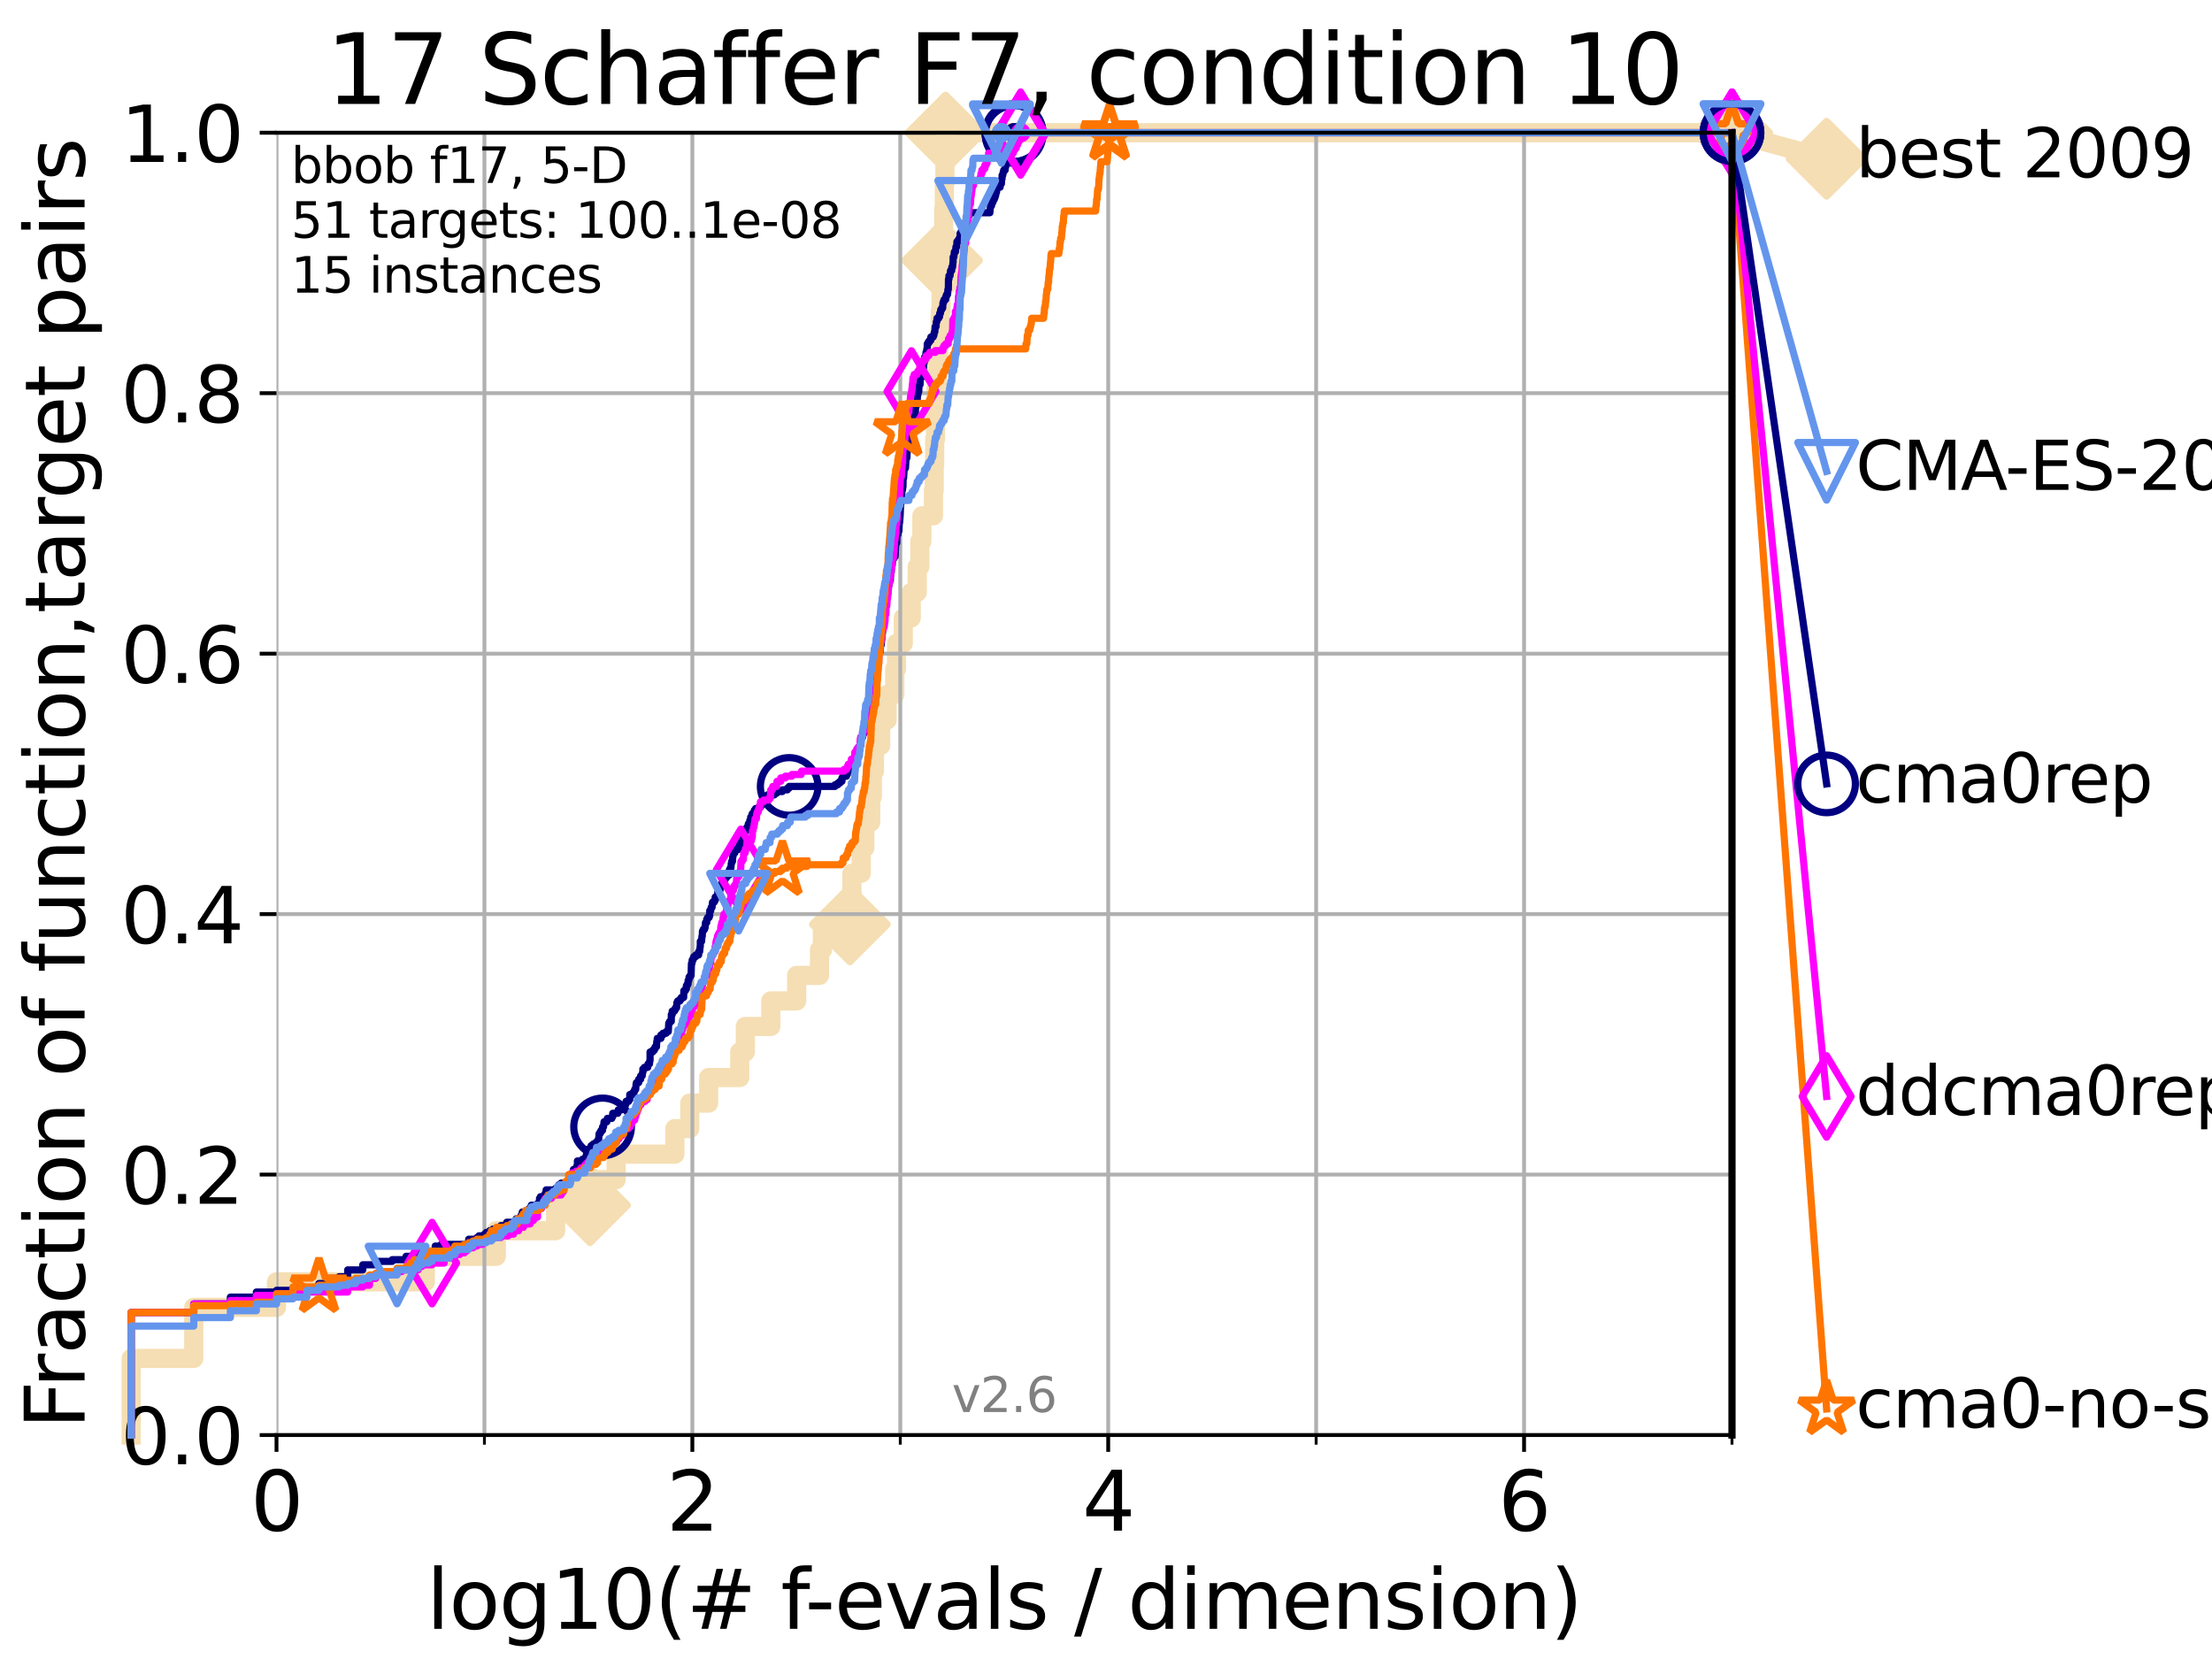 <?xml version="1.0" encoding="utf-8" standalone="no"?>
<!DOCTYPE svg PUBLIC "-//W3C//DTD SVG 1.1//EN"
  "http://www.w3.org/Graphics/SVG/1.1/DTD/svg11.dtd">
<svg xmlns:xlink="http://www.w3.org/1999/xlink" width="460.8pt" height="345.6pt" viewBox="0 0 460.8 345.6" xmlns="http://www.w3.org/2000/svg" version="1.1">
 <defs>
  <style type="text/css">*{stroke-linejoin: round; stroke-linecap: butt}</style>
 </defs>
 <g id="figure_1">
  <g id="patch_1">
   <path d="M 0 345.6 
L 460.8 345.6 
L 460.8 0 
L 0 0 
z
" style="fill: #ffffff"/>
  </g>
  <g id="axes_1">
   <g id="patch_2">
    <path d="M 57.6 298.944 
L 360.806 298.944 
L 360.806 27.648 
L 57.6 27.648 
z
" style="fill: #ffffff"/>
   </g>
   <g id="line2d_1">
    <path d="M 27.324 298.944 
L 27.324 282.985 
L 40.363 282.985 
L 40.363 272.346 
L 57.6 272.346 
L 57.6 267.027 
L 88.614 267.027 
L 88.614 261.707 
L 103.38 261.707 
L 103.38 256.388 
L 115.747 256.388 
L 115.747 251.068 
L 122.913 251.068 
L 122.913 245.749 
L 128.354 245.749 
L 128.354 240.429 
L 140.589 240.429 
L 140.589 235.11 
L 143.696 235.11 
L 143.696 229.79 
L 147.629 229.79 
L 147.629 224.471 
L 154.101 224.471 
L 154.101 219.151 
L 155.267 219.151 
L 155.267 213.832 
L 160.573 213.832 
L 160.573 208.512 
L 165.958 208.512 
L 165.958 203.192 
L 170.718 203.192 
L 170.718 197.873 
L 171.325 197.873 
L 171.325 192.553 
L 177.044 192.553 
L 177.044 187.234 
L 177.473 187.234 
L 177.473 181.914 
L 179.413 181.914 
L 179.413 176.595 
L 180.163 176.595 
L 180.163 171.275 
L 181.387 171.275 
L 181.387 165.956 
L 181.723 165.956 
L 181.723 160.636 
L 182.159 160.636 
L 182.159 155.317 
L 183.465 155.317 
L 183.465 149.997 
L 184.8 149.997 
L 184.8 144.678 
L 186.394 144.678 
L 186.394 139.358 
L 186.762 139.358 
L 186.762 134.039 
L 188.167 134.039 
L 188.167 128.719 
L 189.828 128.719 
L 189.828 123.4 
L 191.075 123.4 
L 191.075 118.08 
L 191.616 118.08 
L 191.616 112.76 
L 192.045 112.76 
L 192.045 107.441 
L 194.455 107.441 
L 194.455 102.121 
L 194.618 102.121 
L 194.618 96.802 
L 194.708 96.802 
L 194.708 91.482 
L 194.88 91.482 
L 194.88 86.163 
L 195.007 86.163 
L 195.007 80.843 
L 195.253 80.843 
L 195.253 75.524 
L 195.553 75.524 
L 195.553 70.204 
L 195.86 70.204 
L 195.86 64.885 
L 196.033 64.885 
L 196.033 59.565 
L 196.231 59.565 
L 196.231 54.246 
L 196.458 54.246 
L 196.458 48.926 
L 196.584 48.926 
L 196.584 43.607 
L 196.72 43.607 
L 196.72 38.287 
L 196.84 38.287 
L 196.84 32.968 
L 196.977 32.968 
L 196.977 27.648 
L 360.806 27.648 
" style="fill: none; stroke: #f5deb3; stroke-width: 4; stroke-linecap: square"/>
   </g>
   <g id="line2d_2">
    <defs>
     <path id="m443f163573" d="M -0 7.778 
L 7.778 0 
L 0 -7.778 
L -7.778 -0 
z
" style="stroke: #f5deb3; stroke-width: 1.5; stroke-linejoin: miter"/>
    </defs>
    <g>
     <use xlink:href="#m443f163573" x="122.913" y="251.068" style="fill: #f5deb3; stroke: #f5deb3; stroke-width: 1.5; stroke-linejoin: miter"/>
     <use xlink:href="#m443f163573" x="177.044" y="192.553" style="fill: #f5deb3; stroke: #f5deb3; stroke-width: 1.5; stroke-linejoin: miter"/>
     <use xlink:href="#m443f163573" x="196.231" y="54.246" style="fill: #f5deb3; stroke: #f5deb3; stroke-width: 1.5; stroke-linejoin: miter"/>
     <use xlink:href="#m443f163573" x="196.977" y="27.648" style="fill: #f5deb3; stroke: #f5deb3; stroke-width: 1.5; stroke-linejoin: miter"/>
     <use xlink:href="#m443f163573" x="196.977" y="27.648" style="fill: #f5deb3; stroke: #f5deb3; stroke-width: 1.5; stroke-linejoin: miter"/>
     <use xlink:href="#m443f163573" x="360.806" y="27.648" style="fill: #f5deb3; stroke: #f5deb3; stroke-width: 1.5; stroke-linejoin: miter"/>
    </g>
   </g>
   <g id="line2d_3">
    <path style="fill: none; stroke: #f5deb3; stroke-width: 4; stroke-linecap: square"/>
    <g/>
   </g>
   <g id="line2d_4">
    <path d="M 360.806 27.648 
L 380.515 33.074 
" style="fill: none; stroke: #f5deb3; stroke-width: 4; stroke-linecap: square"/>
    <g>
     <use xlink:href="#m443f163573" x="360.806" y="27.648" style="fill: #f5deb3; stroke: #f5deb3; stroke-width: 1.5; stroke-linejoin: miter"/>
     <use xlink:href="#m443f163573" x="380.515" y="33.074" style="fill: #f5deb3; stroke: #f5deb3; stroke-width: 1.5; stroke-linejoin: miter"/>
    </g>
   </g>
   <g id="matplotlib.axis_1">
    <g id="xtick_1">
     <g id="line2d_5">
      <path d="M 57.6 298.944 
L 57.6 27.648 
" clip-path="url(#p6ea2e8f86d)" style="fill: none; stroke: #b0b0b0; stroke-width: 0.8; stroke-linecap: square"/>
     </g>
     <g id="line2d_6">
      <defs>
       <path id="mb76b9bea71" d="M 0 0 
L 0 3.5 
" style="stroke: #000000; stroke-width: 0.8"/>
      </defs>
      <g>
       <use xlink:href="#mb76b9bea71" x="57.6" y="298.944" style="stroke: #000000; stroke-width: 0.8"/>
      </g>
     </g>
     <g id="text_1">
      <!-- 0 -->
      <g transform="translate(52.192 318.861)scale(0.17 -0.17)">
       <defs>
        <path id="DejaVuSans-30" d="M 2034 4250 
Q 1547 4250 1301 3770 
Q 1056 3291 1056 2328 
Q 1056 1369 1301 889 
Q 1547 409 2034 409 
Q 2525 409 2770 889 
Q 3016 1369 3016 2328 
Q 3016 3291 2770 3770 
Q 2525 4250 2034 4250 
z
M 2034 4750 
Q 2819 4750 3233 4129 
Q 3647 3509 3647 2328 
Q 3647 1150 3233 529 
Q 2819 -91 2034 -91 
Q 1250 -91 836 529 
Q 422 1150 422 2328 
Q 422 3509 836 4129 
Q 1250 4750 2034 4750 
z
" transform="scale(0.016)"/>
       </defs>
       <use xlink:href="#DejaVuSans-30"/>
      </g>
     </g>
    </g>
    <g id="xtick_2">
     <g id="line2d_7">
      <path d="M 144.23 298.944 
L 144.23 27.648 
" clip-path="url(#p6ea2e8f86d)" style="fill: none; stroke: #b0b0b0; stroke-width: 0.8; stroke-linecap: square"/>
     </g>
     <g id="line2d_8">
      <g>
       <use xlink:href="#mb76b9bea71" x="144.23" y="298.944" style="stroke: #000000; stroke-width: 0.8"/>
      </g>
     </g>
     <g id="text_2">
      <!-- 2 -->
      <g transform="translate(138.822 318.861)scale(0.17 -0.17)">
       <defs>
        <path id="DejaVuSans-32" d="M 1228 531 
L 3431 531 
L 3431 0 
L 469 0 
L 469 531 
Q 828 903 1448 1529 
Q 2069 2156 2228 2338 
Q 2531 2678 2651 2914 
Q 2772 3150 2772 3378 
Q 2772 3750 2511 3984 
Q 2250 4219 1831 4219 
Q 1534 4219 1204 4116 
Q 875 4013 500 3803 
L 500 4441 
Q 881 4594 1212 4672 
Q 1544 4750 1819 4750 
Q 2544 4750 2975 4387 
Q 3406 4025 3406 3419 
Q 3406 3131 3298 2873 
Q 3191 2616 2906 2266 
Q 2828 2175 2409 1742 
Q 1991 1309 1228 531 
z
" transform="scale(0.016)"/>
       </defs>
       <use xlink:href="#DejaVuSans-32"/>
      </g>
     </g>
    </g>
    <g id="xtick_3">
     <g id="line2d_9">
      <path d="M 230.861 298.944 
L 230.861 27.648 
" clip-path="url(#p6ea2e8f86d)" style="fill: none; stroke: #b0b0b0; stroke-width: 0.8; stroke-linecap: square"/>
     </g>
     <g id="line2d_10">
      <g>
       <use xlink:href="#mb76b9bea71" x="230.861" y="298.944" style="stroke: #000000; stroke-width: 0.8"/>
      </g>
     </g>
     <g id="text_3">
      <!-- 4 -->
      <g transform="translate(225.453 318.861)scale(0.17 -0.17)">
       <defs>
        <path id="DejaVuSans-34" d="M 2419 4116 
L 825 1625 
L 2419 1625 
L 2419 4116 
z
M 2253 4666 
L 3047 4666 
L 3047 1625 
L 3713 1625 
L 3713 1100 
L 3047 1100 
L 3047 0 
L 2419 0 
L 2419 1100 
L 313 1100 
L 313 1709 
L 2253 4666 
z
" transform="scale(0.016)"/>
       </defs>
       <use xlink:href="#DejaVuSans-34"/>
      </g>
     </g>
    </g>
    <g id="xtick_4">
     <g id="line2d_11">
      <path d="M 317.491 298.944 
L 317.491 27.648 
" clip-path="url(#p6ea2e8f86d)" style="fill: none; stroke: #b0b0b0; stroke-width: 0.8; stroke-linecap: square"/>
     </g>
     <g id="line2d_12">
      <g>
       <use xlink:href="#mb76b9bea71" x="317.491" y="298.944" style="stroke: #000000; stroke-width: 0.8"/>
      </g>
     </g>
     <g id="text_4">
      <!-- 6 -->
      <g transform="translate(312.083 318.861)scale(0.17 -0.17)">
       <defs>
        <path id="DejaVuSans-36" d="M 2113 2584 
Q 1688 2584 1439 2293 
Q 1191 2003 1191 1497 
Q 1191 994 1439 701 
Q 1688 409 2113 409 
Q 2538 409 2786 701 
Q 3034 994 3034 1497 
Q 3034 2003 2786 2293 
Q 2538 2584 2113 2584 
z
M 3366 4563 
L 3366 3988 
Q 3128 4100 2886 4159 
Q 2644 4219 2406 4219 
Q 1781 4219 1451 3797 
Q 1122 3375 1075 2522 
Q 1259 2794 1537 2939 
Q 1816 3084 2150 3084 
Q 2853 3084 3261 2657 
Q 3669 2231 3669 1497 
Q 3669 778 3244 343 
Q 2819 -91 2113 -91 
Q 1303 -91 875 529 
Q 447 1150 447 2328 
Q 447 3434 972 4092 
Q 1497 4750 2381 4750 
Q 2619 4750 2861 4703 
Q 3103 4656 3366 4563 
z
" transform="scale(0.016)"/>
       </defs>
       <use xlink:href="#DejaVuSans-36"/>
      </g>
     </g>
    </g>
    <g id="xtick_5">
     <g id="line2d_13">
      <path d="M 100.915 298.944 
L 100.915 27.648 
" clip-path="url(#p6ea2e8f86d)" style="fill: none; stroke: #b0b0b0; stroke-width: 0.8; stroke-linecap: square"/>
     </g>
     <g id="line2d_14">
      <defs>
       <path id="mf9403d74a0" d="M 0 0 
L 0 2 
" style="stroke: #000000; stroke-width: 0.6"/>
      </defs>
      <g>
       <use xlink:href="#mf9403d74a0" x="100.915" y="298.944" style="stroke: #000000; stroke-width: 0.6"/>
      </g>
     </g>
    </g>
    <g id="xtick_6">
     <g id="line2d_15">
      <path d="M 187.546 298.944 
L 187.546 27.648 
" clip-path="url(#p6ea2e8f86d)" style="fill: none; stroke: #b0b0b0; stroke-width: 0.8; stroke-linecap: square"/>
     </g>
     <g id="line2d_16">
      <g>
       <use xlink:href="#mf9403d74a0" x="187.546" y="298.944" style="stroke: #000000; stroke-width: 0.6"/>
      </g>
     </g>
    </g>
    <g id="xtick_7">
     <g id="line2d_17">
      <path d="M 274.176 298.944 
L 274.176 27.648 
" clip-path="url(#p6ea2e8f86d)" style="fill: none; stroke: #b0b0b0; stroke-width: 0.8; stroke-linecap: square"/>
     </g>
     <g id="line2d_18">
      <g>
       <use xlink:href="#mf9403d74a0" x="274.176" y="298.944" style="stroke: #000000; stroke-width: 0.6"/>
      </g>
     </g>
    </g>
    <g id="xtick_8">
     <g id="line2d_19">
      <path d="M 360.806 298.944 
L 360.806 27.648 
" clip-path="url(#p6ea2e8f86d)" style="fill: none; stroke: #b0b0b0; stroke-width: 0.8; stroke-linecap: square"/>
     </g>
     <g id="line2d_20">
      <g>
       <use xlink:href="#mf9403d74a0" x="360.806" y="298.944" style="stroke: #000000; stroke-width: 0.6"/>
      </g>
     </g>
    </g>
    <g id="text_5">
     <!-- log10(# f-evals / dimension) -->
     <g transform="translate(88.823 339.314)scale(0.17 -0.17)">
      <defs>
       <path id="DejaVuSans-6c" d="M 603 4863 
L 1178 4863 
L 1178 0 
L 603 0 
L 603 4863 
z
" transform="scale(0.016)"/>
       <path id="DejaVuSans-6f" d="M 1959 3097 
Q 1497 3097 1228 2736 
Q 959 2375 959 1747 
Q 959 1119 1226 758 
Q 1494 397 1959 397 
Q 2419 397 2687 759 
Q 2956 1122 2956 1747 
Q 2956 2369 2687 2733 
Q 2419 3097 1959 3097 
z
M 1959 3584 
Q 2709 3584 3137 3096 
Q 3566 2609 3566 1747 
Q 3566 888 3137 398 
Q 2709 -91 1959 -91 
Q 1206 -91 779 398 
Q 353 888 353 1747 
Q 353 2609 779 3096 
Q 1206 3584 1959 3584 
z
" transform="scale(0.016)"/>
       <path id="DejaVuSans-67" d="M 2906 1791 
Q 2906 2416 2648 2759 
Q 2391 3103 1925 3103 
Q 1463 3103 1205 2759 
Q 947 2416 947 1791 
Q 947 1169 1205 825 
Q 1463 481 1925 481 
Q 2391 481 2648 825 
Q 2906 1169 2906 1791 
z
M 3481 434 
Q 3481 -459 3084 -895 
Q 2688 -1331 1869 -1331 
Q 1566 -1331 1297 -1286 
Q 1028 -1241 775 -1147 
L 775 -588 
Q 1028 -725 1275 -790 
Q 1522 -856 1778 -856 
Q 2344 -856 2625 -561 
Q 2906 -266 2906 331 
L 2906 616 
Q 2728 306 2450 153 
Q 2172 0 1784 0 
Q 1141 0 747 490 
Q 353 981 353 1791 
Q 353 2603 747 3093 
Q 1141 3584 1784 3584 
Q 2172 3584 2450 3431 
Q 2728 3278 2906 2969 
L 2906 3500 
L 3481 3500 
L 3481 434 
z
" transform="scale(0.016)"/>
       <path id="DejaVuSans-31" d="M 794 531 
L 1825 531 
L 1825 4091 
L 703 3866 
L 703 4441 
L 1819 4666 
L 2450 4666 
L 2450 531 
L 3481 531 
L 3481 0 
L 794 0 
L 794 531 
z
" transform="scale(0.016)"/>
       <path id="DejaVuSans-28" d="M 1984 4856 
Q 1566 4138 1362 3434 
Q 1159 2731 1159 2009 
Q 1159 1288 1364 580 
Q 1569 -128 1984 -844 
L 1484 -844 
Q 1016 -109 783 600 
Q 550 1309 550 2009 
Q 550 2706 781 3412 
Q 1013 4119 1484 4856 
L 1984 4856 
z
" transform="scale(0.016)"/>
       <path id="DejaVuSans-23" d="M 3272 2816 
L 2363 2816 
L 2100 1772 
L 3016 1772 
L 3272 2816 
z
M 2803 4594 
L 2478 3297 
L 3391 3297 
L 3719 4594 
L 4219 4594 
L 3897 3297 
L 4872 3297 
L 4872 2816 
L 3775 2816 
L 3519 1772 
L 4513 1772 
L 4513 1294 
L 3397 1294 
L 3072 0 
L 2572 0 
L 2894 1294 
L 1978 1294 
L 1656 0 
L 1153 0 
L 1478 1294 
L 494 1294 
L 494 1772 
L 1594 1772 
L 1856 2816 
L 850 2816 
L 850 3297 
L 1978 3297 
L 2297 4594 
L 2803 4594 
z
" transform="scale(0.016)"/>
       <path id="DejaVuSans-20" transform="scale(0.016)"/>
       <path id="DejaVuSans-66" d="M 2375 4863 
L 2375 4384 
L 1825 4384 
Q 1516 4384 1395 4259 
Q 1275 4134 1275 3809 
L 1275 3500 
L 2222 3500 
L 2222 3053 
L 1275 3053 
L 1275 0 
L 697 0 
L 697 3053 
L 147 3053 
L 147 3500 
L 697 3500 
L 697 3744 
Q 697 4328 969 4595 
Q 1241 4863 1831 4863 
L 2375 4863 
z
" transform="scale(0.016)"/>
       <path id="DejaVuSans-2d" d="M 313 2009 
L 1997 2009 
L 1997 1497 
L 313 1497 
L 313 2009 
z
" transform="scale(0.016)"/>
       <path id="DejaVuSans-65" d="M 3597 1894 
L 3597 1613 
L 953 1613 
Q 991 1019 1311 708 
Q 1631 397 2203 397 
Q 2534 397 2845 478 
Q 3156 559 3463 722 
L 3463 178 
Q 3153 47 2828 -22 
Q 2503 -91 2169 -91 
Q 1331 -91 842 396 
Q 353 884 353 1716 
Q 353 2575 817 3079 
Q 1281 3584 2069 3584 
Q 2775 3584 3186 3129 
Q 3597 2675 3597 1894 
z
M 3022 2063 
Q 3016 2534 2758 2815 
Q 2500 3097 2075 3097 
Q 1594 3097 1305 2825 
Q 1016 2553 972 2059 
L 3022 2063 
z
" transform="scale(0.016)"/>
       <path id="DejaVuSans-76" d="M 191 3500 
L 800 3500 
L 1894 563 
L 2988 3500 
L 3597 3500 
L 2284 0 
L 1503 0 
L 191 3500 
z
" transform="scale(0.016)"/>
       <path id="DejaVuSans-61" d="M 2194 1759 
Q 1497 1759 1228 1600 
Q 959 1441 959 1056 
Q 959 750 1161 570 
Q 1363 391 1709 391 
Q 2188 391 2477 730 
Q 2766 1069 2766 1631 
L 2766 1759 
L 2194 1759 
z
M 3341 1997 
L 3341 0 
L 2766 0 
L 2766 531 
Q 2569 213 2275 61 
Q 1981 -91 1556 -91 
Q 1019 -91 701 211 
Q 384 513 384 1019 
Q 384 1609 779 1909 
Q 1175 2209 1959 2209 
L 2766 2209 
L 2766 2266 
Q 2766 2663 2505 2880 
Q 2244 3097 1772 3097 
Q 1472 3097 1187 3025 
Q 903 2953 641 2809 
L 641 3341 
Q 956 3463 1253 3523 
Q 1550 3584 1831 3584 
Q 2591 3584 2966 3190 
Q 3341 2797 3341 1997 
z
" transform="scale(0.016)"/>
       <path id="DejaVuSans-73" d="M 2834 3397 
L 2834 2853 
Q 2591 2978 2328 3040 
Q 2066 3103 1784 3103 
Q 1356 3103 1142 2972 
Q 928 2841 928 2578 
Q 928 2378 1081 2264 
Q 1234 2150 1697 2047 
L 1894 2003 
Q 2506 1872 2764 1633 
Q 3022 1394 3022 966 
Q 3022 478 2636 193 
Q 2250 -91 1575 -91 
Q 1294 -91 989 -36 
Q 684 19 347 128 
L 347 722 
Q 666 556 975 473 
Q 1284 391 1588 391 
Q 1994 391 2212 530 
Q 2431 669 2431 922 
Q 2431 1156 2273 1281 
Q 2116 1406 1581 1522 
L 1381 1569 
Q 847 1681 609 1914 
Q 372 2147 372 2553 
Q 372 3047 722 3315 
Q 1072 3584 1716 3584 
Q 2034 3584 2315 3537 
Q 2597 3491 2834 3397 
z
" transform="scale(0.016)"/>
       <path id="DejaVuSans-2f" d="M 1625 4666 
L 2156 4666 
L 531 -594 
L 0 -594 
L 1625 4666 
z
" transform="scale(0.016)"/>
       <path id="DejaVuSans-64" d="M 2906 2969 
L 2906 4863 
L 3481 4863 
L 3481 0 
L 2906 0 
L 2906 525 
Q 2725 213 2448 61 
Q 2172 -91 1784 -91 
Q 1150 -91 751 415 
Q 353 922 353 1747 
Q 353 2572 751 3078 
Q 1150 3584 1784 3584 
Q 2172 3584 2448 3432 
Q 2725 3281 2906 2969 
z
M 947 1747 
Q 947 1113 1208 752 
Q 1469 391 1925 391 
Q 2381 391 2643 752 
Q 2906 1113 2906 1747 
Q 2906 2381 2643 2742 
Q 2381 3103 1925 3103 
Q 1469 3103 1208 2742 
Q 947 2381 947 1747 
z
" transform="scale(0.016)"/>
       <path id="DejaVuSans-69" d="M 603 3500 
L 1178 3500 
L 1178 0 
L 603 0 
L 603 3500 
z
M 603 4863 
L 1178 4863 
L 1178 4134 
L 603 4134 
L 603 4863 
z
" transform="scale(0.016)"/>
       <path id="DejaVuSans-6d" d="M 3328 2828 
Q 3544 3216 3844 3400 
Q 4144 3584 4550 3584 
Q 5097 3584 5394 3201 
Q 5691 2819 5691 2113 
L 5691 0 
L 5113 0 
L 5113 2094 
Q 5113 2597 4934 2840 
Q 4756 3084 4391 3084 
Q 3944 3084 3684 2787 
Q 3425 2491 3425 1978 
L 3425 0 
L 2847 0 
L 2847 2094 
Q 2847 2600 2669 2842 
Q 2491 3084 2119 3084 
Q 1678 3084 1418 2786 
Q 1159 2488 1159 1978 
L 1159 0 
L 581 0 
L 581 3500 
L 1159 3500 
L 1159 2956 
Q 1356 3278 1631 3431 
Q 1906 3584 2284 3584 
Q 2666 3584 2933 3390 
Q 3200 3197 3328 2828 
z
" transform="scale(0.016)"/>
       <path id="DejaVuSans-6e" d="M 3513 2113 
L 3513 0 
L 2938 0 
L 2938 2094 
Q 2938 2591 2744 2837 
Q 2550 3084 2163 3084 
Q 1697 3084 1428 2787 
Q 1159 2491 1159 1978 
L 1159 0 
L 581 0 
L 581 3500 
L 1159 3500 
L 1159 2956 
Q 1366 3272 1645 3428 
Q 1925 3584 2291 3584 
Q 2894 3584 3203 3211 
Q 3513 2838 3513 2113 
z
" transform="scale(0.016)"/>
       <path id="DejaVuSans-29" d="M 513 4856 
L 1013 4856 
Q 1481 4119 1714 3412 
Q 1947 2706 1947 2009 
Q 1947 1309 1714 600 
Q 1481 -109 1013 -844 
L 513 -844 
Q 928 -128 1133 580 
Q 1338 1288 1338 2009 
Q 1338 2731 1133 3434 
Q 928 4138 513 4856 
z
" transform="scale(0.016)"/>
      </defs>
      <use xlink:href="#DejaVuSans-6c"/>
      <use xlink:href="#DejaVuSans-6f" x="27.783"/>
      <use xlink:href="#DejaVuSans-67" x="88.965"/>
      <use xlink:href="#DejaVuSans-31" x="152.441"/>
      <use xlink:href="#DejaVuSans-30" x="216.064"/>
      <use xlink:href="#DejaVuSans-28" x="279.688"/>
      <use xlink:href="#DejaVuSans-23" x="318.701"/>
      <use xlink:href="#DejaVuSans-20" x="402.49"/>
      <use xlink:href="#DejaVuSans-66" x="434.277"/>
      <use xlink:href="#DejaVuSans-2d" x="463.982"/>
      <use xlink:href="#DejaVuSans-65" x="500.066"/>
      <use xlink:href="#DejaVuSans-76" x="561.59"/>
      <use xlink:href="#DejaVuSans-61" x="620.77"/>
      <use xlink:href="#DejaVuSans-6c" x="682.049"/>
      <use xlink:href="#DejaVuSans-73" x="709.832"/>
      <use xlink:href="#DejaVuSans-20" x="761.932"/>
      <use xlink:href="#DejaVuSans-2f" x="793.719"/>
      <use xlink:href="#DejaVuSans-20" x="827.41"/>
      <use xlink:href="#DejaVuSans-64" x="859.197"/>
      <use xlink:href="#DejaVuSans-69" x="922.674"/>
      <use xlink:href="#DejaVuSans-6d" x="950.457"/>
      <use xlink:href="#DejaVuSans-65" x="1047.869"/>
      <use xlink:href="#DejaVuSans-6e" x="1109.393"/>
      <use xlink:href="#DejaVuSans-73" x="1172.771"/>
      <use xlink:href="#DejaVuSans-69" x="1224.871"/>
      <use xlink:href="#DejaVuSans-6f" x="1252.654"/>
      <use xlink:href="#DejaVuSans-6e" x="1313.836"/>
      <use xlink:href="#DejaVuSans-29" x="1377.215"/>
     </g>
    </g>
   </g>
   <g id="matplotlib.axis_2">
    <g id="ytick_1">
     <g id="line2d_21">
      <path d="M 57.6 298.944 
L 360.806 298.944 
" clip-path="url(#p6ea2e8f86d)" style="fill: none; stroke: #b0b0b0; stroke-width: 0.8; stroke-linecap: square"/>
     </g>
     <g id="line2d_22">
      <defs>
       <path id="m98d408dbb5" d="M 0 0 
L -3.5 0 
" style="stroke: #000000; stroke-width: 0.8"/>
      </defs>
      <g>
       <use xlink:href="#m98d408dbb5" x="57.6" y="298.944" style="stroke: #000000; stroke-width: 0.8"/>
      </g>
     </g>
     <g id="text_6">
      <!-- 0.0 -->
      <g transform="translate(25.155 305.023)scale(0.16 -0.16)">
       <defs>
        <path id="DejaVuSans-2e" d="M 684 794 
L 1344 794 
L 1344 0 
L 684 0 
L 684 794 
z
" transform="scale(0.016)"/>
       </defs>
       <use xlink:href="#DejaVuSans-30"/>
       <use xlink:href="#DejaVuSans-2e" x="63.623"/>
       <use xlink:href="#DejaVuSans-30" x="95.41"/>
      </g>
     </g>
    </g>
    <g id="ytick_2">
     <g id="line2d_23">
      <path d="M 57.6 244.685 
L 360.806 244.685 
" clip-path="url(#p6ea2e8f86d)" style="fill: none; stroke: #b0b0b0; stroke-width: 0.8; stroke-linecap: square"/>
     </g>
     <g id="line2d_24">
      <g>
       <use xlink:href="#m98d408dbb5" x="57.6" y="244.685" style="stroke: #000000; stroke-width: 0.8"/>
      </g>
     </g>
     <g id="text_7">
      <!-- 0.2 -->
      <g transform="translate(25.155 250.764)scale(0.16 -0.16)">
       <use xlink:href="#DejaVuSans-30"/>
       <use xlink:href="#DejaVuSans-2e" x="63.623"/>
       <use xlink:href="#DejaVuSans-32" x="95.41"/>
      </g>
     </g>
    </g>
    <g id="ytick_3">
     <g id="line2d_25">
      <path d="M 57.6 190.426 
L 360.806 190.426 
" clip-path="url(#p6ea2e8f86d)" style="fill: none; stroke: #b0b0b0; stroke-width: 0.8; stroke-linecap: square"/>
     </g>
     <g id="line2d_26">
      <g>
       <use xlink:href="#m98d408dbb5" x="57.6" y="190.426" style="stroke: #000000; stroke-width: 0.8"/>
      </g>
     </g>
     <g id="text_8">
      <!-- 0.4 -->
      <g transform="translate(25.155 196.504)scale(0.16 -0.16)">
       <use xlink:href="#DejaVuSans-30"/>
       <use xlink:href="#DejaVuSans-2e" x="63.623"/>
       <use xlink:href="#DejaVuSans-34" x="95.41"/>
      </g>
     </g>
    </g>
    <g id="ytick_4">
     <g id="line2d_27">
      <path d="M 57.6 136.166 
L 360.806 136.166 
" clip-path="url(#p6ea2e8f86d)" style="fill: none; stroke: #b0b0b0; stroke-width: 0.8; stroke-linecap: square"/>
     </g>
     <g id="line2d_28">
      <g>
       <use xlink:href="#m98d408dbb5" x="57.6" y="136.166" style="stroke: #000000; stroke-width: 0.8"/>
      </g>
     </g>
     <g id="text_9">
      <!-- 0.6 -->
      <g transform="translate(25.155 142.245)scale(0.16 -0.16)">
       <use xlink:href="#DejaVuSans-30"/>
       <use xlink:href="#DejaVuSans-2e" x="63.623"/>
       <use xlink:href="#DejaVuSans-36" x="95.41"/>
      </g>
     </g>
    </g>
    <g id="ytick_5">
     <g id="line2d_29">
      <path d="M 57.6 81.907 
L 360.806 81.907 
" clip-path="url(#p6ea2e8f86d)" style="fill: none; stroke: #b0b0b0; stroke-width: 0.8; stroke-linecap: square"/>
     </g>
     <g id="line2d_30">
      <g>
       <use xlink:href="#m98d408dbb5" x="57.6" y="81.907" style="stroke: #000000; stroke-width: 0.8"/>
      </g>
     </g>
     <g id="text_10">
      <!-- 0.8 -->
      <g transform="translate(25.155 87.986)scale(0.16 -0.16)">
       <defs>
        <path id="DejaVuSans-38" d="M 2034 2216 
Q 1584 2216 1326 1975 
Q 1069 1734 1069 1313 
Q 1069 891 1326 650 
Q 1584 409 2034 409 
Q 2484 409 2743 651 
Q 3003 894 3003 1313 
Q 3003 1734 2745 1975 
Q 2488 2216 2034 2216 
z
M 1403 2484 
Q 997 2584 770 2862 
Q 544 3141 544 3541 
Q 544 4100 942 4425 
Q 1341 4750 2034 4750 
Q 2731 4750 3128 4425 
Q 3525 4100 3525 3541 
Q 3525 3141 3298 2862 
Q 3072 2584 2669 2484 
Q 3125 2378 3379 2068 
Q 3634 1759 3634 1313 
Q 3634 634 3220 271 
Q 2806 -91 2034 -91 
Q 1263 -91 848 271 
Q 434 634 434 1313 
Q 434 1759 690 2068 
Q 947 2378 1403 2484 
z
M 1172 3481 
Q 1172 3119 1398 2916 
Q 1625 2713 2034 2713 
Q 2441 2713 2670 2916 
Q 2900 3119 2900 3481 
Q 2900 3844 2670 4047 
Q 2441 4250 2034 4250 
Q 1625 4250 1398 4047 
Q 1172 3844 1172 3481 
z
" transform="scale(0.016)"/>
       </defs>
       <use xlink:href="#DejaVuSans-30"/>
       <use xlink:href="#DejaVuSans-2e" x="63.623"/>
       <use xlink:href="#DejaVuSans-38" x="95.41"/>
      </g>
     </g>
    </g>
    <g id="ytick_6">
     <g id="line2d_31">
      <path d="M 57.6 27.648 
L 360.806 27.648 
" clip-path="url(#p6ea2e8f86d)" style="fill: none; stroke: #b0b0b0; stroke-width: 0.8; stroke-linecap: square"/>
     </g>
     <g id="line2d_32">
      <g>
       <use xlink:href="#m98d408dbb5" x="57.6" y="27.648" style="stroke: #000000; stroke-width: 0.8"/>
      </g>
     </g>
     <g id="text_11">
      <!-- 1.0 -->
      <g transform="translate(25.155 33.727)scale(0.16 -0.16)">
       <use xlink:href="#DejaVuSans-31"/>
       <use xlink:href="#DejaVuSans-2e" x="63.623"/>
       <use xlink:href="#DejaVuSans-30" x="95.41"/>
      </g>
     </g>
    </g>
    <g id="text_12">
     <!-- Fraction of function,target pairs -->
     <g transform="translate(17.62 297.681)rotate(-90)scale(0.17 -0.17)">
      <defs>
       <path id="DejaVuSans-46" d="M 628 4666 
L 3309 4666 
L 3309 4134 
L 1259 4134 
L 1259 2759 
L 3109 2759 
L 3109 2228 
L 1259 2228 
L 1259 0 
L 628 0 
L 628 4666 
z
" transform="scale(0.016)"/>
       <path id="DejaVuSans-72" d="M 2631 2963 
Q 2534 3019 2420 3045 
Q 2306 3072 2169 3072 
Q 1681 3072 1420 2755 
Q 1159 2438 1159 1844 
L 1159 0 
L 581 0 
L 581 3500 
L 1159 3500 
L 1159 2956 
Q 1341 3275 1631 3429 
Q 1922 3584 2338 3584 
Q 2397 3584 2469 3576 
Q 2541 3569 2628 3553 
L 2631 2963 
z
" transform="scale(0.016)"/>
       <path id="DejaVuSans-63" d="M 3122 3366 
L 3122 2828 
Q 2878 2963 2633 3030 
Q 2388 3097 2138 3097 
Q 1578 3097 1268 2742 
Q 959 2388 959 1747 
Q 959 1106 1268 751 
Q 1578 397 2138 397 
Q 2388 397 2633 464 
Q 2878 531 3122 666 
L 3122 134 
Q 2881 22 2623 -34 
Q 2366 -91 2075 -91 
Q 1284 -91 818 406 
Q 353 903 353 1747 
Q 353 2603 823 3093 
Q 1294 3584 2113 3584 
Q 2378 3584 2631 3529 
Q 2884 3475 3122 3366 
z
" transform="scale(0.016)"/>
       <path id="DejaVuSans-74" d="M 1172 4494 
L 1172 3500 
L 2356 3500 
L 2356 3053 
L 1172 3053 
L 1172 1153 
Q 1172 725 1289 603 
Q 1406 481 1766 481 
L 2356 481 
L 2356 0 
L 1766 0 
Q 1100 0 847 248 
Q 594 497 594 1153 
L 594 3053 
L 172 3053 
L 172 3500 
L 594 3500 
L 594 4494 
L 1172 4494 
z
" transform="scale(0.016)"/>
       <path id="DejaVuSans-75" d="M 544 1381 
L 544 3500 
L 1119 3500 
L 1119 1403 
Q 1119 906 1312 657 
Q 1506 409 1894 409 
Q 2359 409 2629 706 
Q 2900 1003 2900 1516 
L 2900 3500 
L 3475 3500 
L 3475 0 
L 2900 0 
L 2900 538 
Q 2691 219 2414 64 
Q 2138 -91 1772 -91 
Q 1169 -91 856 284 
Q 544 659 544 1381 
z
M 1991 3584 
L 1991 3584 
z
" transform="scale(0.016)"/>
       <path id="DejaVuSans-2c" d="M 750 794 
L 1409 794 
L 1409 256 
L 897 -744 
L 494 -744 
L 750 256 
L 750 794 
z
" transform="scale(0.016)"/>
       <path id="DejaVuSans-70" d="M 1159 525 
L 1159 -1331 
L 581 -1331 
L 581 3500 
L 1159 3500 
L 1159 2969 
Q 1341 3281 1617 3432 
Q 1894 3584 2278 3584 
Q 2916 3584 3314 3078 
Q 3713 2572 3713 1747 
Q 3713 922 3314 415 
Q 2916 -91 2278 -91 
Q 1894 -91 1617 61 
Q 1341 213 1159 525 
z
M 3116 1747 
Q 3116 2381 2855 2742 
Q 2594 3103 2138 3103 
Q 1681 3103 1420 2742 
Q 1159 2381 1159 1747 
Q 1159 1113 1420 752 
Q 1681 391 2138 391 
Q 2594 391 2855 752 
Q 3116 1113 3116 1747 
z
" transform="scale(0.016)"/>
      </defs>
      <use xlink:href="#DejaVuSans-46"/>
      <use xlink:href="#DejaVuSans-72" x="50.27"/>
      <use xlink:href="#DejaVuSans-61" x="91.383"/>
      <use xlink:href="#DejaVuSans-63" x="152.662"/>
      <use xlink:href="#DejaVuSans-74" x="207.643"/>
      <use xlink:href="#DejaVuSans-69" x="246.852"/>
      <use xlink:href="#DejaVuSans-6f" x="274.635"/>
      <use xlink:href="#DejaVuSans-6e" x="335.816"/>
      <use xlink:href="#DejaVuSans-20" x="399.195"/>
      <use xlink:href="#DejaVuSans-6f" x="430.982"/>
      <use xlink:href="#DejaVuSans-66" x="492.164"/>
      <use xlink:href="#DejaVuSans-20" x="527.369"/>
      <use xlink:href="#DejaVuSans-66" x="559.156"/>
      <use xlink:href="#DejaVuSans-75" x="594.361"/>
      <use xlink:href="#DejaVuSans-6e" x="657.74"/>
      <use xlink:href="#DejaVuSans-63" x="721.119"/>
      <use xlink:href="#DejaVuSans-74" x="776.1"/>
      <use xlink:href="#DejaVuSans-69" x="815.309"/>
      <use xlink:href="#DejaVuSans-6f" x="843.092"/>
      <use xlink:href="#DejaVuSans-6e" x="904.273"/>
      <use xlink:href="#DejaVuSans-2c" x="967.652"/>
      <use xlink:href="#DejaVuSans-74" x="999.439"/>
      <use xlink:href="#DejaVuSans-61" x="1038.648"/>
      <use xlink:href="#DejaVuSans-72" x="1099.928"/>
      <use xlink:href="#DejaVuSans-67" x="1139.291"/>
      <use xlink:href="#DejaVuSans-65" x="1202.768"/>
      <use xlink:href="#DejaVuSans-74" x="1264.291"/>
      <use xlink:href="#DejaVuSans-20" x="1303.5"/>
      <use xlink:href="#DejaVuSans-70" x="1335.287"/>
      <use xlink:href="#DejaVuSans-61" x="1398.764"/>
      <use xlink:href="#DejaVuSans-69" x="1460.043"/>
      <use xlink:href="#DejaVuSans-72" x="1487.826"/>
      <use xlink:href="#DejaVuSans-73" x="1528.939"/>
     </g>
    </g>
   </g>
   <g id="line2d_33">
    <defs>
     <path id="m3be8bf84ed" d="M 0 1.5 
C 0.398 1.5 0.779 1.342 1.061 1.061 
C 1.342 0.779 1.5 0.398 1.5 0 
C 1.5 -0.398 1.342 -0.779 1.061 -1.061 
C 0.779 -1.342 0.398 -1.5 0 -1.5 
C -0.398 -1.5 -0.779 -1.342 -1.061 -1.061 
C -1.342 -0.779 -1.5 -0.398 -1.5 0 
C -1.5 0.398 -1.342 0.779 -1.061 1.061 
C -0.779 1.342 -0.398 1.5 0 1.5 
z
" style="stroke: #f5deb3"/>
    </defs>
    <g>
     <use xlink:href="#m3be8bf84ed" x="196.977" y="27.648" style="fill: #f5deb3; stroke: #f5deb3"/>
     <use xlink:href="#m3be8bf84ed" x="196.977" y="27.648" style="fill: #f5deb3; stroke: #f5deb3"/>
    </g>
   </g>
   <g id="line2d_34">
    <defs>
     <path id="mb54336a614" d="M 0 1.5 
C 0.398 1.5 0.779 1.342 1.061 1.061 
C 1.342 0.779 1.5 0.398 1.5 0 
C 1.5 -0.398 1.342 -0.779 1.061 -1.061 
C 0.779 -1.342 0.398 -1.5 0 -1.5 
C -0.398 -1.5 -0.779 -1.342 -1.061 -1.061 
C -1.342 -0.779 -1.5 -0.398 -1.5 0 
C -1.5 0.398 -1.342 0.779 -1.061 1.061 
C -0.779 1.342 -0.398 1.5 0 1.5 
z
" style="stroke: #000080"/>
    </defs>
    <g>
     <use xlink:href="#mb54336a614" x="211.244" y="27.648" style="fill: #000080; stroke: #000080"/>
     <use xlink:href="#mb54336a614" x="211.244" y="27.648" style="fill: #000080; stroke: #000080"/>
    </g>
   </g>
   <g id="line2d_35">
    <path d="M 27.324 298.944 
L 27.324 273.41 
L 40.363 273.41 
L 40.363 271.637 
L 47.991 271.637 
L 47.991 270.219 
L 53.402 270.219 
L 53.402 269.155 
L 57.6 269.155 
L 57.6 268.8 
L 61.03 268.8 
L 61.03 268.445 
L 66.441 268.445 
L 66.441 267.381 
L 68.657 267.381 
L 68.657 266.318 
L 70.639 266.318 
L 70.639 265.963 
L 72.432 265.963 
L 72.432 264.544 
L 75.575 264.544 
L 75.575 263.48 
L 78.267 263.48 
L 78.267 262.771 
L 81.696 262.771 
L 81.696 262.417 
L 84.596 262.417 
L 84.596 261.707 
L 86.307 261.707 
L 86.307 261.353 
L 87.108 261.353 
L 87.108 260.643 
L 90.668 260.643 
L 90.668 259.579 
L 91.923 259.579 
L 91.923 259.225 
L 97.635 259.225 
L 97.635 258.161 
L 99.347 258.161 
L 99.347 257.806 
L 99.751 257.806 
L 99.751 257.452 
L 100.915 257.452 
L 100.915 257.097 
L 101.288 257.097 
L 101.288 256.742 
L 102.011 256.742 
L 102.011 256.388 
L 102.708 256.388 
L 102.708 256.033 
L 103.707 256.033 
L 103.707 255.678 
L 104.345 255.678 
L 104.345 255.324 
L 105.559 255.324 
L 105.559 254.615 
L 107.512 254.615 
L 107.512 253.905 
L 108.543 253.905 
L 108.543 253.196 
L 108.792 253.196 
L 108.792 252.487 
L 110.221 252.487 
L 110.221 251.778 
L 110.675 251.778 
L 110.675 251.068 
L 111.972 251.068 
L 111.972 250.714 
L 112.386 250.714 
L 112.386 249.65 
L 112.589 249.65 
L 112.589 249.295 
L 113.381 249.295 
L 113.381 248.94 
L 113.574 248.94 
L 113.574 248.586 
L 113.765 248.586 
L 113.765 247.877 
L 115.747 247.877 
L 115.747 247.522 
L 116.253 247.522 
L 116.253 247.167 
L 116.419 247.167 
L 116.419 246.813 
L 116.908 246.813 
L 116.908 246.458 
L 118.598 246.458 
L 118.598 246.103 
L 118.745 246.103 
L 118.745 245.394 
L 119.034 245.394 
L 119.034 245.039 
L 119.177 245.039 
L 119.177 244.33 
L 119.46 244.33 
L 119.46 243.621 
L 120.013 243.621 
L 120.013 243.266 
L 120.149 243.266 
L 120.149 242.912 
L 120.284 242.912 
L 120.284 241.848 
L 121.329 241.848 
L 121.329 241.493 
L 122.077 241.493 
L 122.077 240.784 
L 122.199 240.784 
L 122.199 240.075 
L 122.559 240.075 
L 122.559 239.365 
L 123.03 239.365 
L 123.03 239.011 
L 123.145 239.011 
L 123.145 238.656 
L 123.601 238.656 
L 123.601 238.301 
L 124.156 238.301 
L 124.156 237.947 
L 124.482 237.947 
L 124.482 237.592 
L 124.695 237.592 
L 124.801 236.174 
L 125.012 236.174 
L 125.012 235.819 
L 125.219 235.819 
L 125.219 235.464 
L 125.527 235.464 
L 125.527 234.755 
L 125.729 234.755 
L 125.83 233.691 
L 126.421 233.691 
L 126.517 232.982 
L 127.458 232.982 
L 127.458 232.627 
L 127.641 232.627 
L 127.641 231.918 
L 128.701 231.918 
L 128.786 231.209 
L 129.541 231.209 
L 129.541 230.854 
L 130.107 230.854 
L 130.107 230.145 
L 130.345 230.145 
L 130.423 229.435 
L 130.964 229.435 
L 130.964 229.081 
L 131.191 229.081 
L 131.191 228.017 
L 131.784 228.017 
L 131.784 227.662 
L 132.073 227.662 
L 132.073 227.308 
L 132.216 227.308 
L 132.216 226.953 
L 132.429 226.953 
L 132.499 225.889 
L 132.569 225.889 
L 132.569 225.534 
L 133.052 225.534 
L 133.052 224.825 
L 133.457 224.825 
L 133.457 224.116 
L 133.788 224.116 
L 133.853 223.407 
L 133.918 223.407 
L 133.918 222.697 
L 134.241 222.697 
L 134.241 222.343 
L 134.932 222.343 
L 134.993 221.634 
L 135.298 221.634 
L 135.359 220.924 
L 135.419 220.924 
L 135.419 219.151 
L 135.952 219.151 
L 135.952 218.796 
L 136.3 218.796 
L 136.3 218.442 
L 136.471 218.442 
L 136.471 218.087 
L 136.753 218.087 
L 136.809 217.023 
L 136.865 217.023 
L 136.92 216.314 
L 137.681 216.314 
L 137.681 215.605 
L 138.103 215.605 
L 138.103 215.25 
L 138.768 215.25 
L 138.768 214.895 
L 139.216 214.895 
L 139.314 213.122 
L 139.508 213.122 
L 139.508 212.768 
L 139.844 212.768 
L 139.844 211.349 
L 140.033 211.349 
L 140.033 210.64 
L 140.497 210.64 
L 140.497 210.285 
L 140.725 210.285 
L 140.725 209.931 
L 140.951 209.931 
L 140.995 208.867 
L 141.173 208.867 
L 141.173 208.512 
L 141.654 208.512 
L 141.654 208.157 
L 141.911 208.157 
L 141.911 207.803 
L 142.415 207.803 
L 142.456 206.384 
L 142.784 206.384 
L 142.784 206.03 
L 142.986 206.03 
L 142.986 205.32 
L 143.186 205.32 
L 143.186 204.966 
L 143.345 204.966 
L 143.345 204.256 
L 143.502 204.256 
L 143.541 203.547 
L 143.773 203.547 
L 143.773 203.192 
L 143.965 203.192 
L 144.041 200.71 
L 144.155 200.71 
L 144.193 200.001 
L 144.38 200.001 
L 144.38 199.646 
L 144.529 199.646 
L 144.529 199.291 
L 144.932 199.291 
L 144.932 198.937 
L 145.538 198.937 
L 145.538 198.228 
L 145.748 198.228 
L 145.852 197.164 
L 145.886 197.164 
L 145.886 196.1 
L 146.16 196.1 
L 146.227 195.036 
L 146.295 195.036 
L 146.329 193.972 
L 146.496 193.972 
L 146.496 193.617 
L 146.761 193.617 
L 146.761 193.263 
L 146.892 193.263 
L 146.957 192.199 
L 147.216 192.199 
L 147.216 191.49 
L 147.408 191.49 
L 147.408 191.135 
L 147.723 191.135 
L 147.723 190.78 
L 147.847 190.78 
L 147.847 189.716 
L 148.063 189.716 
L 148.155 189.007 
L 148.338 189.007 
L 148.428 187.943 
L 148.786 187.943 
L 148.786 187.589 
L 148.991 187.589 
L 148.991 186.879 
L 149.453 186.879 
L 149.538 185.815 
L 149.848 185.815 
L 149.848 185.461 
L 149.987 185.461 
L 150.097 184.751 
L 150.262 184.751 
L 150.317 184.042 
L 150.587 184.042 
L 150.587 183.333 
L 151.011 183.333 
L 151.011 182.978 
L 151.22 182.978 
L 151.22 182.624 
L 151.529 182.624 
L 151.529 182.269 
L 151.933 182.269 
L 151.933 181.205 
L 152.107 181.205 
L 152.107 180.85 
L 152.255 180.85 
L 152.353 179.787 
L 152.426 179.787 
L 152.426 179.432 
L 152.596 179.432 
L 152.644 178.368 
L 152.716 178.368 
L 152.74 177.659 
L 153.095 177.659 
L 153.095 177.304 
L 153.212 177.304 
L 153.212 176.949 
L 153.855 176.949 
L 153.922 176.24 
L 154.034 176.24 
L 154.034 175.886 
L 154.212 175.886 
L 154.234 174.822 
L 154.367 174.822 
L 154.367 174.467 
L 154.736 174.467 
L 154.843 173.758 
L 154.95 173.758 
L 154.95 173.403 
L 155.12 173.403 
L 155.12 173.048 
L 155.537 173.048 
L 155.578 172.339 
L 155.844 172.339 
L 155.884 171.63 
L 156.185 171.63 
L 156.185 170.921 
L 156.384 170.921 
L 156.384 170.211 
L 156.599 170.211 
L 156.697 169.502 
L 157.1 169.502 
L 157.137 168.793 
L 157.401 168.793 
L 157.401 168.438 
L 158.098 168.438 
L 158.098 168.084 
L 158.49 168.084 
L 158.525 167.374 
L 158.77 167.374 
L 158.77 167.02 
L 159.182 167.02 
L 159.182 166.665 
L 159.452 166.665 
L 159.452 166.31 
L 159.585 166.31 
L 159.585 165.956 
L 159.833 165.956 
L 159.833 165.601 
L 161.301 165.601 
L 161.301 165.246 
L 161.795 165.246 
L 161.795 164.892 
L 162.971 164.892 
L 162.971 164.537 
L 164.037 164.537 
L 164.037 164.183 
L 164.401 164.183 
L 164.401 163.828 
L 173.941 163.828 
L 173.941 163.473 
L 174.544 163.473 
L 174.544 163.119 
L 174.975 163.119 
L 174.975 162.764 
L 175.388 162.764 
L 175.388 162.055 
L 175.603 162.055 
L 175.603 161.7 
L 176.34 161.7 
L 176.34 161.346 
L 176.51 161.346 
L 176.591 160.636 
L 176.772 160.636 
L 176.786 159.927 
L 177.201 159.927 
L 177.201 159.572 
L 177.35 159.572 
L 177.363 158.863 
L 177.582 158.863 
L 177.588 158.154 
L 178.018 158.154 
L 178.018 157.799 
L 178.179 157.799 
L 178.179 157.445 
L 178.303 157.445 
L 178.401 156.735 
L 178.692 156.735 
L 178.692 156.381 
L 178.812 156.381 
L 178.824 155.671 
L 179.097 155.671 
L 179.097 155.317 
L 179.273 155.317 
L 179.384 153.898 
L 179.465 153.898 
L 179.465 153.544 
L 179.706 153.544 
L 179.741 152.834 
L 179.956 152.834 
L 179.956 152.48 
L 180.246 152.48 
L 180.246 151.416 
L 180.362 151.416 
L 180.374 150.352 
L 180.516 150.352 
L 180.582 149.643 
L 180.825 149.643 
L 180.825 149.288 
L 180.975 149.288 
L 180.975 148.933 
L 181.087 148.933 
L 181.182 147.515 
L 181.261 147.515 
L 181.303 146.805 
L 181.522 146.805 
L 181.558 146.096 
L 181.779 146.096 
L 181.876 143.259 
L 181.937 143.259 
L 182.043 140.422 
L 182.074 140.422 
L 182.129 139.358 
L 182.224 139.358 
L 182.224 139.003 
L 182.56 139.003 
L 182.624 137.94 
L 182.944 137.94 
L 183.035 136.166 
L 183.097 136.166 
L 183.097 135.812 
L 183.339 135.812 
L 183.446 134.393 
L 183.563 134.393 
L 183.66 133.329 
L 183.674 133.329 
L 183.766 131.911 
L 183.831 131.911 
L 183.922 130.847 
L 183.991 130.847 
L 184.063 129.428 
L 184.122 129.428 
L 184.212 128.01 
L 184.319 128.01 
L 184.4 126.591 
L 184.44 126.591 
L 184.466 125.527 
L 184.555 125.527 
L 184.656 124.109 
L 184.857 124.109 
L 184.913 123.045 
L 185.029 123.045 
L 185.107 121.981 
L 185.179 121.981 
L 185.239 121.272 
L 185.349 121.272 
L 185.349 120.917 
L 185.467 120.917 
L 185.547 119.144 
L 185.672 119.144 
L 185.689 117.725 
L 185.87 117.725 
L 185.928 116.661 
L 186.014 116.661 
L 186.014 116.307 
L 186.241 116.307 
L 186.241 115.952 
L 186.469 115.952 
L 186.569 113.824 
L 186.589 113.824 
L 186.597 113.115 
L 186.809 113.115 
L 186.868 111.342 
L 187.065 111.342 
L 187.092 110.633 
L 187.254 110.633 
L 187.349 108.859 
L 187.402 108.859 
L 187.512 107.441 
L 187.515 107.441 
L 187.613 104.958 
L 187.673 104.958 
L 187.737 103.895 
L 187.848 103.895 
L 187.896 102.121 
L 187.992 102.121 
L 188.087 101.412 
L 188.105 101.412 
L 188.131 99.639 
L 188.233 99.639 
L 188.341 97.866 
L 188.374 97.866 
L 188.374 97.511 
L 188.624 97.511 
L 188.727 95.738 
L 188.769 95.738 
L 188.769 95.383 
L 188.92 95.383 
L 189.011 93.256 
L 189.181 93.256 
L 189.28 91.482 
L 189.311 91.482 
L 189.366 90.773 
L 189.488 90.773 
L 189.546 89.709 
L 189.738 89.709 
L 189.801 89 
L 189.855 89 
L 189.924 87.936 
L 190.25 87.936 
L 190.331 86.517 
L 190.373 86.517 
L 190.373 86.163 
L 190.573 86.163 
L 190.573 85.808 
L 190.707 85.808 
L 190.707 84.744 
L 190.834 84.744 
L 190.928 84.035 
L 191.041 84.035 
L 191.141 82.262 
L 191.209 82.262 
L 191.314 81.553 
L 191.397 81.553 
L 191.446 80.134 
L 191.659 80.134 
L 191.71 78.715 
L 191.929 78.715 
L 191.929 78.361 
L 192.066 78.361 
L 192.172 77.652 
L 192.216 77.652 
L 192.242 76.588 
L 192.403 76.588 
L 192.455 75.524 
L 192.536 75.524 
L 192.579 74.46 
L 192.802 74.46 
L 192.907 73.396 
L 192.981 73.396 
L 193.079 72.687 
L 193.135 72.687 
L 193.172 71.623 
L 193.36 71.623 
L 193.36 71.268 
L 193.613 71.268 
L 193.613 70.914 
L 193.899 70.914 
L 193.915 70.204 
L 194.405 70.204 
L 194.405 69.85 
L 194.551 69.85 
L 194.641 69.14 
L 194.747 69.14 
L 194.808 68.076 
L 194.994 68.076 
L 195.055 67.013 
L 195.166 67.013 
L 195.191 66.303 
L 195.546 66.303 
L 195.546 65.949 
L 195.734 65.949 
L 195.766 65.239 
L 195.923 65.239 
L 195.964 64.53 
L 196.167 64.53 
L 196.167 64.175 
L 196.38 64.175 
L 196.432 63.112 
L 196.539 63.112 
L 196.539 62.757 
L 196.674 62.757 
L 196.674 62.402 
L 197.002 62.402 
L 197.05 61.693 
L 197.19 61.693 
L 197.19 61.338 
L 197.39 61.338 
L 197.47 60.274 
L 197.556 60.274 
L 197.583 58.147 
L 197.684 58.147 
L 197.684 57.437 
L 197.915 57.437 
L 198.013 56.373 
L 198.261 56.373 
L 198.272 55.664 
L 198.433 55.664 
L 198.523 54.6 
L 198.559 54.6 
L 198.559 53.536 
L 198.717 53.536 
L 198.807 52.472 
L 199.039 52.472 
L 199.145 51.409 
L 199.306 51.409 
L 199.339 50.345 
L 199.606 50.345 
L 199.606 49.99 
L 199.821 49.99 
L 199.821 49.635 
L 200.012 49.635 
L 200.012 48.571 
L 200.237 48.571 
L 200.237 48.217 
L 200.439 48.217 
L 200.439 47.862 
L 200.605 47.862 
L 200.605 47.508 
L 200.727 47.508 
L 200.727 47.153 
L 201.064 47.153 
L 201.064 46.798 
L 201.183 46.798 
L 201.183 46.089 
L 201.477 46.089 
L 201.524 45.38 
L 201.704 45.38 
L 201.704 45.025 
L 201.859 45.025 
L 201.915 44.316 
L 206.208 44.316 
L 206.287 43.252 
L 206.34 43.252 
L 206.34 42.897 
L 206.544 42.897 
L 206.63 42.188 
L 206.82 42.188 
L 206.82 41.833 
L 206.957 41.833 
L 206.957 41.479 
L 207.153 41.479 
L 207.153 41.124 
L 207.286 41.124 
L 207.286 40.77 
L 207.4 40.77 
L 207.503 40.06 
L 207.595 40.06 
L 207.697 38.996 
L 208.341 38.996 
L 208.348 38.287 
L 208.606 38.287 
L 208.672 37.223 
L 208.752 37.223 
L 208.752 36.514 
L 208.891 36.514 
L 208.993 35.805 
L 209.092 35.805 
L 209.092 35.45 
L 209.379 35.45 
L 209.437 34.741 
L 209.512 34.741 
L 209.561 34.031 
L 209.765 34.031 
L 209.846 33.322 
L 209.879 33.322 
L 209.915 31.904 
L 210.083 31.904 
L 210.083 31.194 
L 210.303 31.194 
L 210.303 30.84 
L 210.457 30.84 
L 210.457 30.485 
L 210.702 30.485 
L 210.702 30.13 
L 210.851 30.13 
L 210.944 29.067 
L 211.044 29.067 
L 211.075 28.003 
L 211.244 28.003 
L 211.244 27.648 
L 360.806 27.648 
L 360.806 27.648 
" style="fill: none; stroke: #000080; stroke-width: 1.5; stroke-linecap: square"/>
   </g>
   <g id="line2d_36">
    <defs>
     <path id="m1361668b98" d="M 0 6 
C 1.591 6 3.117 5.368 4.243 4.243 
C 5.368 3.117 6 1.591 6 0 
C 6 -1.591 5.368 -3.117 4.243 -4.243 
C 3.117 -5.368 1.591 -6 0 -6 
C -1.591 -6 -3.117 -5.368 -4.243 -4.243 
C -5.368 -3.117 -6 -1.591 -6 0 
C -6 1.591 -5.368 3.117 -4.243 4.243 
C -3.117 5.368 -1.591 6 0 6 
z
" style="stroke: #000080; stroke-width: 1.5"/>
    </defs>
    <g>
     <use xlink:href="#m1361668b98" x="125.527" y="234.755" style="fill-opacity: 0; stroke: #000080; stroke-width: 1.5"/>
     <use xlink:href="#m1361668b98" x="164.401" y="163.828" style="fill-opacity: 0; stroke: #000080; stroke-width: 1.5"/>
     <use xlink:href="#m1361668b98" x="211.244" y="28.003" style="fill-opacity: 0; stroke: #000080; stroke-width: 1.5"/>
     <use xlink:href="#m1361668b98" x="211.244" y="27.648" style="fill-opacity: 0; stroke: #000080; stroke-width: 1.5"/>
     <use xlink:href="#m1361668b98" x="211.244" y="27.648" style="fill-opacity: 0; stroke: #000080; stroke-width: 1.5"/>
     <use xlink:href="#m1361668b98" x="360.806" y="27.648" style="fill-opacity: 0; stroke: #000080; stroke-width: 1.5"/>
    </g>
   </g>
   <g id="line2d_37">
    <path style="fill: none; stroke: #000080; stroke-width: 1.5; stroke-linecap: square"/>
    <g/>
   </g>
   <g id="line2d_38">
    <defs>
     <path id="mce4cd3c33d" d="M 0 1.5 
C 0.398 1.5 0.779 1.342 1.061 1.061 
C 1.342 0.779 1.5 0.398 1.5 0 
C 1.5 -0.398 1.342 -0.779 1.061 -1.061 
C 0.779 -1.342 0.398 -1.5 0 -1.5 
C -0.398 -1.5 -0.779 -1.342 -1.061 -1.061 
C -1.342 -0.779 -1.5 -0.398 -1.5 0 
C -1.5 0.398 -1.342 0.779 -1.061 1.061 
C -0.779 1.342 -0.398 1.5 0 1.5 
z
" style="stroke: #ff00ff"/>
    </defs>
    <g>
     <use xlink:href="#mce4cd3c33d" x="212.619" y="27.648" style="fill: #ff00ff; stroke: #ff00ff"/>
     <use xlink:href="#mce4cd3c33d" x="212.619" y="27.648" style="fill: #ff00ff; stroke: #ff00ff"/>
    </g>
   </g>
   <g id="line2d_39">
    <path d="M 27.324 298.944 
L 27.324 273.41 
L 40.363 273.41 
L 40.363 271.637 
L 47.991 271.637 
L 47.991 270.928 
L 53.402 270.928 
L 53.402 269.864 
L 57.6 269.864 
L 57.6 269.509 
L 61.03 269.509 
L 61.03 269.155 
L 72.432 269.155 
L 72.432 268.091 
L 75.575 268.091 
L 75.575 267.736 
L 76.969 267.736 
L 76.969 266.318 
L 78.267 266.318 
L 78.267 265.608 
L 79.481 265.608 
L 79.481 265.254 
L 82.713 265.254 
L 82.713 264.899 
L 83.678 264.899 
L 83.678 264.544 
L 87.108 264.544 
L 87.108 263.835 
L 87.876 263.835 
L 87.876 263.48 
L 90.008 263.48 
L 90.008 263.126 
L 92.52 263.126 
L 92.52 262.062 
L 94.206 262.062 
L 94.206 261.353 
L 95.753 261.353 
L 95.753 260.998 
L 96.718 260.998 
L 96.718 260.643 
L 97.182 260.643 
L 97.182 259.934 
L 98.51 259.934 
L 98.51 259.579 
L 99.347 259.579 
L 99.347 259.225 
L 100.535 259.225 
L 100.535 258.516 
L 101.288 258.516 
L 101.288 258.161 
L 102.011 258.161 
L 102.011 257.806 
L 104.345 257.806 
L 104.345 257.452 
L 105.851 257.452 
L 105.851 257.097 
L 106.974 257.097 
L 106.974 256.388 
L 108.034 256.388 
L 108.034 255.678 
L 109.038 255.678 
L 109.038 254.969 
L 110.449 254.969 
L 110.449 254.26 
L 111.117 254.26 
L 111.117 253.905 
L 111.335 253.905 
L 111.335 253.551 
L 111.972 253.551 
L 111.972 251.778 
L 112.79 251.778 
L 112.79 251.068 
L 113.186 251.068 
L 113.186 250.714 
L 113.381 250.714 
L 113.381 250.004 
L 113.574 250.004 
L 113.574 249.65 
L 114.872 249.65 
L 114.872 248.94 
L 116.908 248.94 
L 116.908 248.586 
L 117.068 248.586 
L 117.068 248.231 
L 117.384 248.231 
L 117.384 246.813 
L 118.152 246.813 
L 118.152 246.458 
L 118.302 246.458 
L 118.302 246.103 
L 118.745 246.103 
L 118.745 245.394 
L 118.89 245.394 
L 118.89 245.039 
L 119.034 245.039 
L 119.034 244.685 
L 119.177 244.685 
L 119.177 244.33 
L 120.013 244.33 
L 120.013 243.976 
L 120.814 243.976 
L 120.814 243.621 
L 121.073 243.621 
L 121.073 243.266 
L 121.707 243.266 
L 121.707 242.912 
L 121.954 242.912 
L 121.954 242.557 
L 122.32 242.557 
L 122.32 242.202 
L 122.678 242.202 
L 122.678 241.848 
L 123.488 241.848 
L 123.488 241.493 
L 123.936 241.493 
L 123.936 241.138 
L 124.907 241.138 
L 124.907 240.784 
L 125.322 240.784 
L 125.425 239.365 
L 126.517 239.365 
L 126.614 238.656 
L 127.274 238.656 
L 127.274 238.301 
L 127.731 238.301 
L 127.731 237.947 
L 128.441 237.947 
L 128.441 237.237 
L 128.957 237.237 
L 128.957 236.883 
L 129.125 236.883 
L 129.125 236.528 
L 129.623 236.528 
L 129.623 235.819 
L 129.786 235.819 
L 129.786 235.464 
L 129.947 235.464 
L 129.947 235.11 
L 130.888 235.11 
L 130.888 234.755 
L 131.266 234.755 
L 131.266 234.4 
L 131.416 234.4 
L 131.416 234.046 
L 131.637 234.046 
L 131.711 233.336 
L 132.216 233.336 
L 132.287 232.627 
L 132.429 232.627 
L 132.499 231.918 
L 132.639 231.918 
L 132.639 231.563 
L 132.778 231.563 
L 132.778 231.209 
L 132.916 231.209 
L 132.916 230.854 
L 133.052 230.854 
L 133.052 230.145 
L 133.524 230.145 
L 133.524 229.79 
L 133.722 229.79 
L 133.722 229.435 
L 134.368 229.435 
L 134.368 229.081 
L 134.808 229.081 
L 134.87 228.372 
L 134.993 228.372 
L 134.993 228.017 
L 135.298 228.017 
L 135.298 227.308 
L 135.598 227.308 
L 135.598 226.953 
L 135.835 226.953 
L 135.835 226.598 
L 136.127 226.598 
L 136.127 226.244 
L 136.414 226.244 
L 136.414 225.889 
L 136.528 225.889 
L 136.528 225.18 
L 136.697 225.18 
L 136.697 224.825 
L 137.305 224.825 
L 137.305 224.116 
L 137.521 224.116 
L 137.521 223.761 
L 137.735 223.761 
L 137.841 223.052 
L 137.893 223.052 
L 137.946 222.343 
L 138.566 222.343 
L 138.617 220.924 
L 138.969 220.924 
L 138.969 220.57 
L 139.363 220.57 
L 139.46 219.86 
L 139.701 219.86 
L 139.701 219.506 
L 139.891 219.506 
L 139.891 219.151 
L 140.08 219.151 
L 140.08 218.442 
L 140.589 218.442 
L 140.589 218.087 
L 140.771 218.087 
L 140.861 217.378 
L 140.906 217.378 
L 140.906 217.023 
L 141.04 217.023 
L 141.04 215.959 
L 141.697 215.959 
L 141.697 215.25 
L 141.996 215.25 
L 142.038 214.541 
L 142.207 214.541 
L 142.207 213.832 
L 142.456 213.832 
L 142.456 213.477 
L 142.743 213.477 
L 142.743 213.122 
L 143.146 213.122 
L 143.146 212.768 
L 143.265 212.768 
L 143.265 212.058 
L 143.423 212.058 
L 143.423 211.704 
L 143.696 211.704 
L 143.696 211.349 
L 144.003 211.349 
L 144.003 210.994 
L 144.155 210.994 
L 144.23 209.931 
L 144.455 209.931 
L 144.455 209.576 
L 144.75 209.576 
L 144.75 209.221 
L 145.004 209.221 
L 145.112 208.157 
L 145.184 208.157 
L 145.184 207.803 
L 145.538 207.803 
L 145.538 207.448 
L 145.748 207.448 
L 145.852 206.739 
L 145.886 206.739 
L 145.989 206.03 
L 146.16 206.03 
L 146.194 205.32 
L 146.329 205.32 
L 146.429 204.611 
L 146.563 204.611 
L 146.563 204.256 
L 146.695 204.256 
L 146.728 203.547 
L 146.957 203.547 
L 146.957 203.192 
L 147.408 203.192 
L 147.503 202.129 
L 147.66 202.129 
L 147.66 201.774 
L 147.785 201.774 
L 147.847 200.71 
L 148.033 200.71 
L 148.125 199.646 
L 148.155 199.646 
L 148.155 199.291 
L 148.307 199.291 
L 148.307 198.937 
L 148.518 198.937 
L 148.518 198.582 
L 148.697 198.582 
L 148.697 198.228 
L 148.962 198.228 
L 148.991 197.164 
L 149.079 197.164 
L 149.166 196.1 
L 149.281 196.1 
L 149.281 195.745 
L 149.425 195.745 
L 149.453 195.036 
L 149.595 195.036 
L 149.595 194.681 
L 149.792 194.681 
L 149.792 194.327 
L 150.07 194.327 
L 150.18 192.908 
L 150.289 192.908 
L 150.344 192.199 
L 150.533 192.199 
L 150.64 191.135 
L 150.747 191.135 
L 150.8 190.426 
L 151.22 190.426 
L 151.298 189.716 
L 151.375 189.716 
L 151.375 189.007 
L 151.631 189.007 
L 151.631 187.943 
L 151.908 187.943 
L 151.908 187.589 
L 152.23 187.589 
L 152.255 186.17 
L 152.45 186.17 
L 152.499 185.461 
L 152.788 185.461 
L 152.811 184.751 
L 153.025 184.751 
L 153.025 184.397 
L 153.306 184.397 
L 153.398 183.688 
L 153.421 183.688 
L 153.467 182.978 
L 153.559 182.978 
L 153.559 182.624 
L 153.9 182.624 
L 153.967 181.914 
L 154.079 181.914 
L 154.079 181.56 
L 154.279 181.56 
L 154.367 179.432 
L 154.607 179.432 
L 154.607 179.077 
L 154.843 179.077 
L 154.929 177.659 
L 155.246 177.659 
L 155.267 176.949 
L 155.454 176.949 
L 155.454 176.595 
L 155.599 176.595 
L 155.66 175.531 
L 155.721 175.531 
L 155.721 175.176 
L 156.521 175.176 
L 156.619 174.467 
L 156.716 174.467 
L 156.755 173.048 
L 156.87 173.048 
L 156.966 172.339 
L 157.062 172.339 
L 157.118 171.63 
L 157.175 171.63 
L 157.251 170.921 
L 157.288 170.921 
L 157.288 170.566 
L 157.568 170.566 
L 157.642 169.502 
L 157.752 169.502 
L 157.752 169.147 
L 157.971 169.147 
L 158.025 168.438 
L 158.259 168.438 
L 158.259 167.729 
L 158.383 167.729 
L 158.419 167.02 
L 159.063 167.02 
L 159.063 166.665 
L 160.175 166.665 
L 160.175 166.31 
L 160.463 166.31 
L 160.573 164.537 
L 160.918 164.537 
L 160.979 163.828 
L 161.795 163.828 
L 161.869 162.764 
L 162.648 162.764 
L 162.648 162.055 
L 163.586 162.055 
L 163.586 161.7 
L 164.96 161.7 
L 164.96 161.346 
L 166.894 161.346 
L 166.984 160.636 
L 175.828 160.636 
L 175.828 160.282 
L 176.374 160.282 
L 176.374 159.927 
L 176.558 159.927 
L 176.558 159.572 
L 176.712 159.572 
L 176.712 159.218 
L 177.136 159.218 
L 177.136 158.863 
L 177.344 158.863 
L 177.344 158.154 
L 178.049 158.154 
L 178.061 156.735 
L 178.388 156.735 
L 178.474 156.026 
L 178.788 156.026 
L 178.788 155.671 
L 179.115 155.671 
L 179.215 153.898 
L 179.291 153.898 
L 179.291 153.544 
L 179.666 153.544 
L 179.666 153.189 
L 179.786 153.189 
L 179.854 152.125 
L 180.246 152.125 
L 180.246 151.77 
L 180.505 151.77 
L 180.609 150.352 
L 180.739 150.352 
L 180.739 149.643 
L 180.943 149.643 
L 181.028 147.869 
L 181.156 147.869 
L 181.261 146.805 
L 181.345 146.805 
L 181.423 145.387 
L 181.481 145.387 
L 181.481 145.032 
L 181.605 145.032 
L 181.605 144.323 
L 181.795 144.323 
L 181.795 143.968 
L 181.942 143.968 
L 181.947 142.904 
L 182.074 142.904 
L 182.074 142.55 
L 182.234 142.55 
L 182.259 141.131 
L 182.501 141.131 
L 182.58 139.713 
L 182.624 139.713 
L 182.683 139.003 
L 182.77 139.003 
L 182.77 138.649 
L 182.886 138.649 
L 182.886 138.294 
L 183.03 138.294 
L 183.135 135.812 
L 183.258 135.812 
L 183.339 134.393 
L 183.381 134.393 
L 183.409 133.684 
L 183.54 133.684 
L 183.582 132.62 
L 183.757 132.62 
L 183.789 131.202 
L 183.963 131.202 
L 183.963 130.847 
L 184.104 130.847 
L 184.104 130.492 
L 184.216 130.492 
L 184.324 129.428 
L 184.373 129.428 
L 184.382 128.01 
L 184.541 128.01 
L 184.612 126.237 
L 184.735 126.237 
L 184.822 124.818 
L 184.87 124.818 
L 184.978 123.754 
L 185.025 123.754 
L 185.107 121.981 
L 185.154 121.981 
L 185.235 121.272 
L 185.315 121.272 
L 185.391 120.208 
L 185.438 120.208 
L 185.438 119.853 
L 185.555 119.853 
L 185.597 118.435 
L 185.747 118.435 
L 185.821 117.016 
L 185.87 117.016 
L 185.932 116.307 
L 186.091 116.307 
L 186.172 114.888 
L 186.261 114.888 
L 186.358 112.406 
L 186.458 112.406 
L 186.549 110.987 
L 186.632 110.987 
L 186.676 109.214 
L 186.793 109.214 
L 186.856 108.15 
L 186.91 108.15 
L 187.019 105.313 
L 187.123 105.313 
L 187.177 104.249 
L 187.246 104.249 
L 187.254 103.54 
L 187.364 103.54 
L 187.459 101.412 
L 187.482 101.412 
L 187.572 99.284 
L 187.763 99.284 
L 187.852 97.511 
L 187.903 97.511 
L 187.977 96.447 
L 188.036 96.447 
L 188.069 93.61 
L 188.164 93.61 
L 188.215 92.901 
L 188.33 92.901 
L 188.374 92.192 
L 188.46 92.192 
L 188.571 90.418 
L 188.588 90.418 
L 188.588 90.064 
L 188.723 90.064 
L 188.811 88.291 
L 188.885 88.291 
L 188.983 86.872 
L 189.007 86.872 
L 189.066 86.163 
L 189.198 86.163 
L 189.198 85.808 
L 189.332 85.808 
L 189.434 84.035 
L 189.597 84.035 
L 189.667 82.616 
L 189.741 82.616 
L 189.805 81.907 
L 189.878 81.907 
L 189.984 80.843 
L 190.014 80.843 
L 190.106 79.779 
L 190.142 79.779 
L 190.188 78.715 
L 190.354 78.715 
L 190.448 78.006 
L 191.032 78.006 
L 191.032 77.652 
L 191.221 77.652 
L 191.221 77.297 
L 191.553 77.297 
L 191.598 76.588 
L 191.746 76.588 
L 191.851 75.878 
L 191.988 75.878 
L 191.988 75.524 
L 192.236 75.524 
L 192.236 75.169 
L 192.519 75.169 
L 192.519 74.814 
L 192.896 74.814 
L 192.941 74.105 
L 193.481 74.105 
L 193.481 73.751 
L 193.675 73.751 
L 193.675 73.396 
L 194.852 73.396 
L 194.852 73.041 
L 196.425 73.041 
L 196.479 72.332 
L 196.665 72.332 
L 196.665 71.977 
L 197.012 71.977 
L 197.012 71.623 
L 197.516 71.623 
L 197.603 70.559 
L 197.824 70.559 
L 197.824 70.204 
L 197.963 70.204 
L 197.963 69.85 
L 198.301 69.85 
L 198.338 69.14 
L 198.424 69.14 
L 198.494 66.658 
L 198.686 66.658 
L 198.686 66.303 
L 198.87 66.303 
L 198.87 65.949 
L 199.026 65.949 
L 199.033 64.885 
L 199.24 64.885 
L 199.349 64.175 
L 199.367 64.175 
L 199.431 63.466 
L 199.586 63.466 
L 199.685 61.693 
L 199.789 61.693 
L 199.795 60.629 
L 199.932 60.629 
L 199.967 59.92 
L 200.12 59.92 
L 200.21 57.437 
L 200.241 57.437 
L 200.335 56.728 
L 200.369 56.728 
L 200.451 55.31 
L 200.492 55.31 
L 200.579 54.246 
L 200.607 54.246 
L 200.701 53.182 
L 200.735 53.182 
L 200.828 52.118 
L 200.85 52.118 
L 200.944 50.699 
L 201.143 50.699 
L 201.236 49.281 
L 201.294 49.281 
L 201.397 46.798 
L 201.477 46.798 
L 201.497 46.089 
L 201.608 46.089 
L 201.715 45.025 
L 201.741 45.025 
L 201.775 43.961 
L 201.872 43.961 
L 201.949 42.543 
L 202.161 42.543 
L 202.264 40.77 
L 202.337 40.77 
L 202.439 39.706 
L 202.468 39.706 
L 202.529 38.996 
L 202.6 38.996 
L 202.6 38.642 
L 202.797 38.642 
L 202.797 37.932 
L 202.982 37.932 
L 202.982 37.578 
L 204.14 37.578 
L 204.233 36.869 
L 204.329 36.869 
L 204.349 36.159 
L 204.536 36.159 
L 204.536 35.45 
L 204.838 35.45 
L 204.838 35.095 
L 205.167 35.095 
L 205.173 34.386 
L 205.43 34.386 
L 205.43 34.031 
L 205.61 34.031 
L 205.682 32.968 
L 205.913 32.968 
L 205.947 31.904 
L 211.079 31.904 
L 211.117 31.194 
L 211.431 31.194 
L 211.431 30.84 
L 211.699 30.84 
L 211.798 30.13 
L 211.987 30.13 
L 211.987 29.776 
L 212.103 29.776 
L 212.103 29.421 
L 212.334 29.421 
L 212.334 28.712 
L 212.5 28.712 
L 212.601 28.003 
L 212.619 28.003 
L 212.619 27.648 
L 360.806 27.648 
L 360.806 27.648 
" style="fill: none; stroke: #ff00ff; stroke-width: 1.5; stroke-linecap: square"/>
   </g>
   <g id="line2d_40">
    <defs>
     <path id="m79ff1133ee" d="M -0 8.485 
L 5.091 0 
L 0 -8.485 
L -5.091 -0 
z
" style="stroke: #ff00ff; stroke-width: 1.5; stroke-linejoin: miter"/>
    </defs>
    <g>
     <use xlink:href="#m79ff1133ee" x="90.008" y="263.126" style="fill-opacity: 0; stroke: #ff00ff; stroke-width: 1.5; stroke-linejoin: miter"/>
     <use xlink:href="#m79ff1133ee" x="154.323" y="181.205" style="fill-opacity: 0; stroke: #ff00ff; stroke-width: 1.5; stroke-linejoin: miter"/>
     <use xlink:href="#m79ff1133ee" x="189.878" y="81.553" style="fill-opacity: 0; stroke: #ff00ff; stroke-width: 1.5; stroke-linejoin: miter"/>
     <use xlink:href="#m79ff1133ee" x="212.619" y="28.003" style="fill-opacity: 0; stroke: #ff00ff; stroke-width: 1.5; stroke-linejoin: miter"/>
     <use xlink:href="#m79ff1133ee" x="212.619" y="27.648" style="fill-opacity: 0; stroke: #ff00ff; stroke-width: 1.5; stroke-linejoin: miter"/>
     <use xlink:href="#m79ff1133ee" x="360.806" y="27.648" style="fill-opacity: 0; stroke: #ff00ff; stroke-width: 1.5; stroke-linejoin: miter"/>
    </g>
   </g>
   <g id="line2d_41">
    <path style="fill: none; stroke: #ff00ff; stroke-width: 1.5; stroke-linecap: square"/>
    <g/>
   </g>
   <g id="line2d_42">
    <defs>
     <path id="m50936459af" d="M 0 1.5 
C 0.398 1.5 0.779 1.342 1.061 1.061 
C 1.342 0.779 1.5 0.398 1.5 0 
C 1.5 -0.398 1.342 -0.779 1.061 -1.061 
C 0.779 -1.342 0.398 -1.5 0 -1.5 
C -0.398 -1.5 -0.779 -1.342 -1.061 -1.061 
C -1.342 -0.779 -1.5 -0.398 -1.5 0 
C -1.5 0.398 -1.342 0.779 -1.061 1.061 
C -0.779 1.342 -0.398 1.5 0 1.5 
z
" style="stroke: #ff7500"/>
    </defs>
    <g>
     <use xlink:href="#m50936459af" x="231.138" y="27.648" style="fill: #ff7500; stroke: #ff7500"/>
     <use xlink:href="#m50936459af" x="231.138" y="27.648" style="fill: #ff7500; stroke: #ff7500"/>
    </g>
   </g>
   <g id="line2d_43">
    <path d="M 27.324 298.944 
L 27.324 273.41 
L 40.363 273.41 
L 40.363 271.992 
L 47.991 271.992 
L 47.991 271.637 
L 53.402 271.637 
L 53.402 271.282 
L 57.6 271.282 
L 57.6 269.509 
L 61.03 269.509 
L 61.03 268.091 
L 66.441 268.091 
L 66.441 267.736 
L 68.657 267.736 
L 68.657 266.672 
L 74.069 266.672 
L 74.069 266.318 
L 76.969 266.318 
L 76.969 265.608 
L 78.267 265.608 
L 78.267 265.254 
L 79.481 265.254 
L 79.481 264.899 
L 82.713 264.899 
L 82.713 264.19 
L 84.596 264.19 
L 84.596 263.835 
L 85.471 263.835 
L 85.471 263.126 
L 86.307 263.126 
L 86.307 262.417 
L 88.614 262.417 
L 88.614 261.353 
L 89.324 261.353 
L 89.324 260.643 
L 94.206 260.643 
L 94.206 260.289 
L 94.736 260.289 
L 94.736 259.579 
L 96.718 259.579 
L 96.718 259.225 
L 97.635 259.225 
L 97.635 258.87 
L 98.51 258.87 
L 98.51 258.516 
L 99.347 258.516 
L 99.347 258.161 
L 101.288 258.161 
L 101.288 257.806 
L 102.011 257.806 
L 102.011 257.097 
L 102.363 257.097 
L 102.363 256.388 
L 103.38 256.388 
L 103.38 255.678 
L 105.559 255.678 
L 105.559 255.324 
L 106.421 255.324 
L 106.421 254.969 
L 107.775 254.969 
L 107.775 253.905 
L 108.543 253.905 
L 108.543 253.551 
L 108.792 253.551 
L 108.792 253.196 
L 109.038 253.196 
L 109.038 252.841 
L 109.52 252.841 
L 109.52 252.132 
L 112.18 252.132 
L 112.18 251.778 
L 112.589 251.778 
L 112.589 251.068 
L 113.574 251.068 
L 113.574 250.004 
L 114.142 250.004 
L 114.142 248.94 
L 115.576 248.94 
L 115.576 248.586 
L 115.747 248.586 
L 115.747 248.231 
L 116.584 248.231 
L 116.584 247.877 
L 117.54 247.877 
L 117.54 246.813 
L 117.849 246.813 
L 117.849 246.103 
L 118.302 246.103 
L 118.302 245.749 
L 118.451 245.749 
L 118.451 244.685 
L 120.284 244.685 
L 120.284 244.33 
L 120.683 244.33 
L 120.683 243.976 
L 121.582 243.976 
L 121.582 243.621 
L 121.707 243.621 
L 121.707 243.266 
L 123.03 243.266 
L 123.03 242.912 
L 123.145 242.912 
L 123.145 242.557 
L 124.156 242.557 
L 124.156 242.202 
L 124.482 242.202 
L 124.589 241.138 
L 125.729 241.138 
L 125.729 240.784 
L 125.929 240.784 
L 125.929 240.429 
L 126.127 240.429 
L 126.127 240.075 
L 126.614 240.075 
L 126.614 239.72 
L 126.899 239.72 
L 126.899 239.365 
L 127.55 239.365 
L 127.641 238.656 
L 127.731 238.656 
L 127.731 238.301 
L 128.178 238.301 
L 128.178 237.947 
L 128.354 237.947 
L 128.354 237.237 
L 128.615 237.237 
L 128.615 236.883 
L 128.957 236.883 
L 128.957 236.528 
L 129.209 236.528 
L 129.209 236.174 
L 129.947 236.174 
L 130.027 235.11 
L 130.502 235.11 
L 130.502 234.4 
L 130.657 234.4 
L 130.734 233.336 
L 130.811 233.336 
L 130.811 232.627 
L 131.191 232.627 
L 131.191 232.273 
L 131.929 232.273 
L 131.929 231.918 
L 132.216 231.918 
L 132.216 231.563 
L 132.569 231.563 
L 132.569 231.209 
L 132.778 231.209 
L 132.778 230.854 
L 132.916 230.854 
L 132.916 230.145 
L 133.188 230.145 
L 133.188 229.79 
L 133.457 229.79 
L 133.457 229.081 
L 134.241 229.081 
L 134.241 228.726 
L 134.746 228.726 
L 134.808 228.017 
L 135.479 228.017 
L 135.479 227.662 
L 135.658 227.662 
L 135.658 227.308 
L 135.952 227.308 
L 135.952 226.953 
L 136.471 226.953 
L 136.471 226.598 
L 136.697 226.598 
L 136.697 226.244 
L 137.305 226.244 
L 137.413 224.825 
L 137.841 224.825 
L 137.946 223.761 
L 138.566 223.761 
L 138.566 223.407 
L 138.819 223.407 
L 138.819 223.052 
L 139.068 223.052 
L 139.068 222.697 
L 139.265 222.697 
L 139.265 221.634 
L 139.986 221.634 
L 139.986 221.279 
L 140.22 221.279 
L 140.313 220.215 
L 140.451 220.215 
L 140.451 219.86 
L 140.589 219.86 
L 140.589 219.151 
L 140.906 219.151 
L 140.906 218.796 
L 141.48 218.796 
L 141.48 218.087 
L 142.08 218.087 
L 142.08 217.733 
L 142.248 217.733 
L 142.29 217.023 
L 142.662 217.023 
L 142.662 216.669 
L 142.784 216.669 
L 142.784 216.314 
L 143.265 216.314 
L 143.265 215.959 
L 143.58 215.959 
L 143.58 215.605 
L 143.696 215.605 
L 143.773 214.895 
L 143.812 214.895 
L 143.812 214.541 
L 144.079 214.541 
L 144.079 213.832 
L 144.38 213.832 
L 144.418 213.122 
L 144.968 213.122 
L 144.968 212.768 
L 145.148 212.768 
L 145.255 211.704 
L 145.327 211.704 
L 145.327 211.349 
L 145.852 211.349 
L 145.955 210.285 
L 146.16 210.285 
L 146.261 208.157 
L 146.295 208.157 
L 146.295 207.803 
L 146.463 207.803 
L 146.463 207.448 
L 147.184 207.448 
L 147.216 206.739 
L 147.534 206.739 
L 147.534 206.384 
L 147.66 206.384 
L 147.66 206.03 
L 147.94 206.03 
L 148.002 204.966 
L 148.094 204.966 
L 148.094 204.611 
L 148.368 204.611 
L 148.368 204.256 
L 148.548 204.256 
L 148.608 203.547 
L 148.697 203.547 
L 148.697 202.838 
L 149.108 202.838 
L 149.137 202.129 
L 149.31 202.129 
L 149.396 201.419 
L 149.425 201.419 
L 149.425 201.065 
L 149.848 201.065 
L 149.876 200.355 
L 150.235 200.355 
L 150.317 199.291 
L 150.425 199.291 
L 150.425 198.937 
L 150.64 198.937 
L 150.64 198.582 
L 150.959 198.582 
L 151.064 197.518 
L 151.349 197.518 
L 151.401 196.809 
L 151.58 196.809 
L 151.58 196.454 
L 151.808 196.454 
L 151.808 196.1 
L 152.033 196.1 
L 152.132 195.036 
L 152.206 195.036 
L 152.206 194.327 
L 152.402 194.327 
L 152.426 193.617 
L 152.523 193.617 
L 152.523 193.263 
L 152.811 193.263 
L 152.859 192.199 
L 152.954 192.199 
L 152.954 191.844 
L 153.142 191.844 
L 153.142 191.49 
L 153.259 191.49 
L 153.306 190.426 
L 153.877 190.426 
L 153.877 190.071 
L 153.99 190.071 
L 154.057 189.362 
L 154.19 189.362 
L 154.19 188.652 
L 154.367 188.652 
L 154.454 187.943 
L 154.563 187.943 
L 154.563 187.589 
L 155.183 187.589 
L 155.183 187.234 
L 155.433 187.234 
L 155.433 186.879 
L 155.66 186.879 
L 155.66 186.525 
L 156.005 186.525 
L 156.005 186.17 
L 156.619 186.17 
L 156.619 185.815 
L 156.909 185.815 
L 156.909 185.461 
L 157.438 185.461 
L 157.438 185.106 
L 157.697 185.106 
L 157.734 184.042 
L 158.098 184.042 
L 158.098 183.688 
L 158.717 183.688 
L 158.717 183.333 
L 158.839 183.333 
L 158.839 182.978 
L 159.199 182.978 
L 159.199 182.624 
L 159.948 182.624 
L 159.948 182.269 
L 160.239 182.269 
L 160.239 181.914 
L 161.392 181.914 
L 161.392 181.56 
L 162.563 181.56 
L 162.563 181.205 
L 162.998 181.205 
L 162.998 180.85 
L 163.919 180.85 
L 163.919 180.496 
L 168.095 180.496 
L 168.095 180.141 
L 175.237 180.141 
L 175.237 179.787 
L 175.603 179.787 
L 175.652 178.723 
L 176.231 178.723 
L 176.34 178.013 
L 176.598 178.013 
L 176.652 177.304 
L 176.712 177.304 
L 176.712 176.949 
L 176.984 176.949 
L 176.984 176.24 
L 177.441 176.24 
L 177.486 175.531 
L 177.892 175.531 
L 177.892 175.176 
L 178.173 175.176 
L 178.241 173.403 
L 178.321 173.403 
L 178.382 172.694 
L 178.437 172.694 
L 178.486 171.985 
L 178.589 171.985 
L 178.589 171.63 
L 178.806 171.63 
L 178.908 170.566 
L 178.955 170.566 
L 179.062 169.147 
L 179.109 169.147 
L 179.215 168.084 
L 179.419 168.084 
L 179.523 167.02 
L 179.563 167.02 
L 179.638 165.956 
L 179.735 165.956 
L 179.803 165.246 
L 179.848 165.246 
L 179.848 164.892 
L 180.023 164.892 
L 180.046 164.183 
L 180.152 164.183 
L 180.208 163.119 
L 180.307 163.119 
L 180.385 161.7 
L 180.439 161.7 
L 180.527 159.572 
L 180.587 159.572 
L 180.587 159.218 
L 180.701 159.218 
L 180.804 157.799 
L 180.895 157.799 
L 181.002 156.381 
L 181.05 156.381 
L 181.135 155.317 
L 181.24 155.317 
L 181.308 154.607 
L 181.387 154.607 
L 181.496 151.416 
L 181.501 151.416 
L 181.517 150.352 
L 181.656 150.352 
L 181.723 149.643 
L 181.769 149.643 
L 181.861 148.933 
L 181.927 148.933 
L 181.978 148.224 
L 182.048 148.224 
L 182.048 147.515 
L 182.169 147.515 
L 182.209 146.805 
L 182.403 146.805 
L 182.511 145.032 
L 182.639 145.032 
L 182.736 141.841 
L 182.789 141.841 
L 182.901 139.713 
L 182.953 139.713 
L 183.035 138.294 
L 183.083 138.294 
L 183.145 136.166 
L 183.254 136.166 
L 183.353 134.748 
L 183.381 134.748 
L 183.479 132.975 
L 183.516 132.975 
L 183.591 131.556 
L 183.656 131.556 
L 183.734 129.428 
L 183.785 129.428 
L 183.886 126.237 
L 183.991 126.237 
L 184.086 125.173 
L 184.185 125.173 
L 184.279 123.754 
L 184.355 123.754 
L 184.404 121.981 
L 184.471 121.981 
L 184.555 119.853 
L 184.629 119.853 
L 184.669 118.789 
L 184.817 118.789 
L 184.835 118.08 
L 184.952 118.08 
L 185.055 115.243 
L 185.089 115.243 
L 185.154 113.824 
L 185.222 113.824 
L 185.315 112.051 
L 185.362 112.051 
L 185.467 109.923 
L 185.484 109.923 
L 185.534 108.859 
L 185.626 108.859 
L 185.726 107.796 
L 185.8 107.796 
L 185.875 104.604 
L 185.916 104.604 
L 185.924 103.895 
L 186.042 103.895 
L 186.136 102.121 
L 186.164 102.121 
L 186.269 100.348 
L 186.289 100.348 
L 186.33 99.639 
L 186.418 99.639 
L 186.442 98.93 
L 186.577 98.93 
L 186.577 97.866 
L 186.707 97.866 
L 186.789 97.157 
L 186.945 97.157 
L 187.031 95.738 
L 187.123 95.738 
L 187.15 95.029 
L 187.273 95.029 
L 187.299 94.319 
L 187.417 94.319 
L 187.478 92.901 
L 187.688 92.901 
L 187.744 91.482 
L 187.815 91.482 
L 187.885 89.709 
L 187.955 89.709 
L 188.014 88.291 
L 188.098 88.291 
L 188.12 87.581 
L 188.312 87.581 
L 188.392 85.808 
L 188.499 85.808 
L 188.574 85.099 
L 188.688 85.099 
L 188.688 84.744 
L 188.868 84.744 
L 188.868 84.39 
L 189 84.39 
L 189 84.035 
L 193.594 84.035 
L 193.615 83.326 
L 193.765 83.326 
L 193.765 82.971 
L 193.998 82.971 
L 194.025 81.907 
L 194.224 81.907 
L 194.224 81.198 
L 194.491 81.198 
L 194.491 80.843 
L 194.628 80.843 
L 194.628 80.489 
L 194.796 80.489 
L 194.796 80.134 
L 195.118 80.134 
L 195.118 79.779 
L 195.422 79.779 
L 195.422 79.425 
L 195.86 79.425 
L 195.86 79.07 
L 195.997 79.07 
L 196.065 78.361 
L 196.46 78.361 
L 196.46 77.652 
L 196.651 77.652 
L 196.651 77.297 
L 196.993 77.297 
L 197.071 76.588 
L 197.129 76.588 
L 197.129 76.233 
L 197.283 76.233 
L 197.283 75.878 
L 197.605 75.878 
L 197.66 75.169 
L 197.924 75.169 
L 197.924 74.814 
L 198.248 74.814 
L 198.248 74.46 
L 198.622 74.46 
L 198.661 73.751 
L 198.883 73.751 
L 198.883 73.396 
L 199.024 73.396 
L 199.024 72.687 
L 213.669 72.687 
L 213.735 71.623 
L 213.905 71.623 
L 214.016 69.85 
L 214.152 69.85 
L 214.214 68.786 
L 214.505 68.786 
L 214.595 68.076 
L 214.691 68.076 
L 214.792 67.367 
L 214.847 67.367 
L 214.914 66.303 
L 217.393 66.303 
L 217.488 65.239 
L 217.539 65.239 
L 217.575 64.175 
L 217.655 64.175 
L 217.655 63.821 
L 217.767 63.821 
L 217.807 62.757 
L 217.882 62.757 
L 217.966 61.338 
L 218.004 61.338 
L 218.098 60.274 
L 218.271 60.274 
L 218.358 58.856 
L 218.431 58.856 
L 218.497 57.437 
L 218.551 57.437 
L 218.65 56.019 
L 218.728 56.019 
L 218.829 54.6 
L 218.862 54.6 
L 218.933 53.182 
L 218.985 53.182 
L 218.985 52.827 
L 220.593 52.827 
L 220.667 51.763 
L 220.75 51.763 
L 220.835 50.345 
L 220.924 50.345 
L 220.955 49.635 
L 221.114 49.635 
L 221.218 48.217 
L 221.259 48.217 
L 221.287 47.153 
L 221.376 47.153 
L 221.423 46.444 
L 221.517 46.444 
L 221.581 45.025 
L 221.634 45.025 
L 221.712 43.961 
L 228.245 43.961 
L 228.306 42.897 
L 228.382 42.897 
L 228.454 41.479 
L 228.542 41.479 
L 228.633 39.706 
L 228.686 39.706 
L 228.686 39.351 
L 228.844 39.351 
L 228.948 37.223 
L 228.984 37.223 
L 229.085 36.159 
L 229.151 36.159 
L 229.245 34.741 
L 229.289 34.741 
L 229.334 33.677 
L 230.652 33.677 
L 230.759 31.904 
L 230.773 31.904 
L 230.854 30.84 
L 230.899 30.84 
L 230.979 29.421 
L 231.03 29.421 
L 231.138 27.648 
L 360.806 27.648 
L 360.806 27.648 
" style="fill: none; stroke: #ff7500; stroke-width: 1.5; stroke-linecap: square"/>
   </g>
   <g id="line2d_44">
    <defs>
     <path id="mf1d2de2994" d="M 0 -6 
L -1.347 -1.854 
L -5.706 -1.854 
L -2.18 0.708 
L -3.527 4.854 
L -0 2.292 
L 3.527 4.854 
L 2.18 0.708 
L 5.706 -1.854 
L 1.347 -1.854 
z
" style="stroke: #ff7500; stroke-width: 1.5; stroke-linejoin: bevel"/>
    </defs>
    <g>
     <use xlink:href="#mf1d2de2994" x="66.441" y="268.091" style="fill-opacity: 0; stroke: #ff7500; stroke-width: 1.5; stroke-linejoin: bevel"/>
     <use xlink:href="#mf1d2de2994" x="162.998" y="181.205" style="fill-opacity: 0; stroke: #ff7500; stroke-width: 1.5; stroke-linejoin: bevel"/>
     <use xlink:href="#mf1d2de2994" x="187.955" y="89.709" style="fill-opacity: 0; stroke: #ff7500; stroke-width: 1.5; stroke-linejoin: bevel"/>
     <use xlink:href="#mf1d2de2994" x="231.138" y="28.003" style="fill-opacity: 0; stroke: #ff7500; stroke-width: 1.5; stroke-linejoin: bevel"/>
     <use xlink:href="#mf1d2de2994" x="231.138" y="27.648" style="fill-opacity: 0; stroke: #ff7500; stroke-width: 1.5; stroke-linejoin: bevel"/>
     <use xlink:href="#mf1d2de2994" x="360.806" y="27.648" style="fill-opacity: 0; stroke: #ff7500; stroke-width: 1.5; stroke-linejoin: bevel"/>
    </g>
   </g>
   <g id="line2d_45">
    <path style="fill: none; stroke: #ff7500; stroke-width: 1.5; stroke-linecap: square"/>
    <g/>
   </g>
   <g id="line2d_46">
    <defs>
     <path id="m07c182ef8d" d="M 0 1.5 
C 0.398 1.5 0.779 1.342 1.061 1.061 
C 1.342 0.779 1.5 0.398 1.5 0 
C 1.5 -0.398 1.342 -0.779 1.061 -1.061 
C 0.779 -1.342 0.398 -1.5 0 -1.5 
C -0.398 -1.5 -0.779 -1.342 -1.061 -1.061 
C -1.342 -0.779 -1.5 -0.398 -1.5 0 
C -1.5 0.398 -1.342 0.779 -1.061 1.061 
C -0.779 1.342 -0.398 1.5 0 1.5 
z
" style="stroke: #6495ed"/>
    </defs>
    <g>
     <use xlink:href="#m07c182ef8d" x="208.618" y="27.648" style="fill: #6495ed; stroke: #6495ed"/>
     <use xlink:href="#m07c182ef8d" x="208.618" y="27.648" style="fill: #6495ed; stroke: #6495ed"/>
    </g>
   </g>
   <g id="line2d_47">
    <path d="M 27.324 298.944 
L 27.324 276.247 
L 40.363 276.247 
L 40.363 274.474 
L 47.991 274.474 
L 47.991 273.056 
L 53.402 273.056 
L 53.402 271.637 
L 57.6 271.637 
L 57.6 270.573 
L 61.03 270.573 
L 61.03 270.219 
L 63.93 270.219 
L 63.93 268.8 
L 66.441 268.8 
L 66.441 268.091 
L 70.639 268.091 
L 70.639 267.736 
L 72.432 267.736 
L 72.432 267.381 
L 74.069 267.381 
L 74.069 266.672 
L 75.575 266.672 
L 75.575 266.318 
L 76.969 266.318 
L 76.969 265.963 
L 78.267 265.963 
L 78.267 265.608 
L 82.713 265.608 
L 82.713 264.544 
L 86.307 264.544 
L 86.307 264.19 
L 87.108 264.19 
L 87.108 263.48 
L 87.876 263.48 
L 87.876 263.126 
L 89.324 263.126 
L 89.324 262.771 
L 90.008 262.771 
L 90.008 262.062 
L 93.66 262.062 
L 93.66 261.353 
L 94.736 261.353 
L 94.736 260.643 
L 95.251 260.643 
L 95.251 260.289 
L 97.635 260.289 
L 97.635 259.579 
L 98.51 259.579 
L 98.51 258.87 
L 101.288 258.87 
L 101.288 258.516 
L 102.363 258.516 
L 102.363 258.161 
L 102.708 258.161 
L 102.708 257.806 
L 104.029 257.806 
L 104.029 257.452 
L 104.345 257.452 
L 104.345 256.742 
L 104.962 256.742 
L 104.962 256.388 
L 105.263 256.388 
L 105.263 256.033 
L 106.421 256.033 
L 106.421 255.678 
L 106.974 255.678 
L 106.974 254.615 
L 107.245 254.615 
L 107.245 254.26 
L 109.757 254.26 
L 109.757 253.196 
L 109.99 253.196 
L 109.99 252.487 
L 110.221 252.487 
L 110.221 252.132 
L 110.449 252.132 
L 110.449 251.778 
L 110.675 251.778 
L 110.675 251.423 
L 111.55 251.423 
L 111.55 251.068 
L 113.186 251.068 
L 113.186 250.359 
L 113.765 250.359 
L 113.765 249.65 
L 114.327 249.65 
L 114.327 249.295 
L 114.51 249.295 
L 114.51 248.94 
L 114.872 248.94 
L 114.872 248.586 
L 115.227 248.586 
L 115.227 248.231 
L 115.747 248.231 
L 115.747 247.877 
L 116.086 247.877 
L 116.086 247.167 
L 116.584 247.167 
L 116.584 246.813 
L 118.745 246.813 
L 118.745 246.458 
L 118.89 246.458 
L 118.89 245.394 
L 120.284 245.394 
L 120.284 245.039 
L 120.418 245.039 
L 120.418 244.685 
L 120.551 244.685 
L 120.551 244.33 
L 121.831 244.33 
L 121.831 243.621 
L 122.077 243.621 
L 122.077 243.266 
L 122.44 243.266 
L 122.44 242.912 
L 122.559 242.912 
L 122.559 242.557 
L 122.678 242.557 
L 122.678 242.202 
L 122.796 242.202 
L 122.796 241.848 
L 122.913 241.848 
L 122.913 241.493 
L 123.03 241.493 
L 123.03 241.138 
L 123.375 241.138 
L 123.375 240.429 
L 123.488 240.429 
L 123.488 240.075 
L 124.156 240.075 
L 124.265 239.011 
L 125.116 239.011 
L 125.116 238.656 
L 125.628 238.656 
L 125.628 238.301 
L 126.127 238.301 
L 126.127 237.947 
L 126.709 237.947 
L 126.804 237.237 
L 127.458 237.237 
L 127.458 236.883 
L 128.001 236.883 
L 128.001 236.528 
L 128.178 236.528 
L 128.266 235.819 
L 128.872 235.819 
L 128.872 235.464 
L 129.947 235.464 
L 129.947 234.755 
L 130.187 234.755 
L 130.266 234.046 
L 130.423 234.046 
L 130.423 232.982 
L 130.811 232.982 
L 130.811 232.627 
L 131.266 232.627 
L 131.266 232.273 
L 131.416 232.273 
L 131.49 231.563 
L 132.145 231.563 
L 132.145 231.209 
L 132.358 231.209 
L 132.429 230.499 
L 132.569 230.499 
L 132.569 230.145 
L 132.709 230.145 
L 132.778 229.081 
L 132.916 229.081 
L 132.916 228.726 
L 133.788 228.726 
L 133.788 228.372 
L 134.305 228.372 
L 134.305 227.662 
L 134.621 227.662 
L 134.621 227.308 
L 135.116 227.308 
L 135.177 226.598 
L 135.238 226.598 
L 135.238 226.244 
L 135.479 226.244 
L 135.479 225.889 
L 135.598 225.889 
L 135.598 225.18 
L 135.776 225.18 
L 135.776 224.471 
L 136.011 224.471 
L 136.011 224.116 
L 136.127 224.116 
L 136.127 223.761 
L 136.528 223.761 
L 136.528 223.407 
L 137.031 223.407 
L 137.086 222.697 
L 137.413 222.697 
L 137.413 221.988 
L 137.735 221.988 
L 137.735 221.634 
L 137.893 221.634 
L 137.946 220.924 
L 138.668 220.924 
L 138.668 220.215 
L 139.265 220.215 
L 139.265 219.506 
L 139.46 219.506 
L 139.46 219.151 
L 139.605 219.151 
L 139.605 218.796 
L 139.748 218.796 
L 139.748 218.087 
L 140.033 218.087 
L 140.033 217.733 
L 140.543 217.733 
L 140.634 217.023 
L 140.68 217.023 
L 140.68 216.314 
L 140.995 216.314 
L 140.995 215.605 
L 141.129 215.605 
L 141.217 214.541 
L 141.826 214.541 
L 141.911 213.477 
L 142.08 213.477 
L 142.123 212.768 
L 142.207 212.768 
L 142.207 212.413 
L 142.456 212.413 
L 142.539 211.349 
L 142.621 211.349 
L 142.703 210.64 
L 142.825 210.64 
L 142.825 210.285 
L 142.986 210.285 
L 142.986 209.931 
L 143.541 209.931 
L 143.541 209.576 
L 143.735 209.576 
L 143.735 209.221 
L 144.117 209.221 
L 144.117 208.867 
L 144.418 208.867 
L 144.418 208.512 
L 144.603 208.512 
L 144.603 208.157 
L 144.823 208.157 
L 144.896 206.739 
L 145.22 206.739 
L 145.327 206.03 
L 145.608 206.03 
L 145.608 205.675 
L 145.748 205.675 
L 145.748 205.32 
L 145.92 205.32 
L 146.023 204.611 
L 146.563 204.611 
L 146.563 204.256 
L 146.728 204.256 
L 146.728 203.547 
L 146.892 203.547 
L 146.99 202.483 
L 147.119 202.483 
L 147.119 202.129 
L 147.248 202.129 
L 147.248 201.419 
L 147.376 201.419 
L 147.376 201.065 
L 147.691 201.065 
L 147.754 200.355 
L 147.847 200.355 
L 147.847 200.001 
L 148.002 200.001 
L 148.063 198.937 
L 148.548 198.937 
L 148.608 198.228 
L 148.904 198.228 
L 148.904 197.873 
L 149.108 197.873 
L 149.166 197.164 
L 149.51 197.164 
L 149.51 196.809 
L 149.623 196.809 
L 149.652 196.1 
L 149.848 196.1 
L 149.848 195.745 
L 150.097 195.745 
L 150.097 195.036 
L 150.344 195.036 
L 150.344 194.681 
L 150.774 194.681 
L 150.774 194.327 
L 151.194 194.327 
L 151.22 193.617 
L 151.478 193.617 
L 151.529 192.553 
L 151.958 192.553 
L 152.057 191.844 
L 152.475 191.844 
L 152.499 191.135 
L 152.668 191.135 
L 152.692 190.426 
L 153.001 190.426 
L 153.001 190.071 
L 153.236 190.071 
L 153.259 189.362 
L 153.536 189.362 
L 153.536 189.007 
L 153.674 189.007 
L 153.719 187.943 
L 153.855 187.943 
L 153.877 187.234 
L 154.079 187.234 
L 154.101 186.525 
L 154.212 186.525 
L 154.212 186.17 
L 154.367 186.17 
L 154.454 185.461 
L 154.541 185.461 
L 154.541 184.397 
L 154.822 184.397 
L 154.822 184.042 
L 155.371 184.042 
L 155.371 183.333 
L 155.721 183.333 
L 155.721 182.978 
L 155.904 182.978 
L 155.904 182.624 
L 156.285 182.624 
L 156.285 182.269 
L 156.56 182.269 
L 156.658 181.56 
L 156.851 181.56 
L 156.851 181.205 
L 157.004 181.205 
L 157.004 180.85 
L 157.251 180.85 
L 157.27 180.141 
L 157.624 180.141 
L 157.661 179.432 
L 157.771 179.432 
L 157.771 179.077 
L 157.971 179.077 
L 157.971 178.368 
L 158.134 178.368 
L 158.134 178.013 
L 158.454 178.013 
L 158.542 176.949 
L 159.418 176.949 
L 159.452 176.24 
L 159.569 176.24 
L 159.619 175.531 
L 160.415 175.531 
L 160.431 174.467 
L 160.715 174.467 
L 160.778 173.758 
L 161.943 173.758 
L 161.943 173.403 
L 162.263 173.403 
L 162.263 173.048 
L 162.677 173.048 
L 162.677 172.694 
L 163.04 172.694 
L 163.04 171.985 
L 164.051 171.985 
L 164.064 171.275 
L 164.619 171.275 
L 164.644 170.566 
L 164.733 170.566 
L 164.733 170.211 
L 167.765 170.211 
L 167.765 169.857 
L 168.337 169.857 
L 168.337 169.502 
L 174.249 169.502 
L 174.249 169.147 
L 174.901 169.147 
L 174.901 168.438 
L 175.381 168.438 
L 175.381 168.084 
L 175.624 168.084 
L 175.624 167.729 
L 175.807 167.729 
L 175.807 167.374 
L 176.121 167.374 
L 176.121 167.02 
L 176.32 167.02 
L 176.32 166.665 
L 176.537 166.665 
L 176.537 165.246 
L 176.652 165.246 
L 176.652 164.892 
L 176.766 164.892 
L 176.766 164.537 
L 177.057 164.537 
L 177.057 164.183 
L 177.344 164.183 
L 177.344 163.119 
L 177.639 163.119 
L 177.639 162.764 
L 178.018 162.764 
L 178.117 160.636 
L 178.161 160.636 
L 178.216 159.572 
L 178.395 159.572 
L 178.395 159.218 
L 178.692 159.218 
L 178.698 157.799 
L 178.931 157.799 
L 178.931 157.445 
L 179.044 157.445 
L 179.109 156.381 
L 179.168 156.381 
L 179.262 154.962 
L 179.378 154.962 
L 179.477 153.898 
L 179.557 153.898 
L 179.643 152.48 
L 179.706 152.48 
L 179.803 151.416 
L 179.911 151.416 
L 179.967 150.352 
L 180.09 150.352 
L 180.146 148.224 
L 180.23 148.224 
L 180.329 146.805 
L 180.516 146.805 
L 180.516 146.451 
L 180.739 146.451 
L 180.739 145.742 
L 180.922 145.742 
L 181.018 142.904 
L 181.044 142.904 
L 181.087 142.195 
L 181.193 142.195 
L 181.287 140.422 
L 181.371 140.422 
L 181.382 139.713 
L 181.538 139.713 
L 181.625 138.294 
L 181.692 138.294 
L 181.692 137.94 
L 181.81 137.94 
L 181.846 136.876 
L 182.033 136.876 
L 182.129 135.102 
L 182.279 135.102 
L 182.328 134.393 
L 182.442 134.393 
L 182.506 132.975 
L 182.629 132.975 
L 182.717 131.911 
L 182.799 131.911 
L 182.848 131.202 
L 182.915 131.202 
L 183.021 130.492 
L 183.164 130.492 
L 183.187 128.719 
L 183.343 128.719 
L 183.451 127.301 
L 183.465 127.301 
L 183.572 125.882 
L 183.693 125.882 
L 183.785 124.463 
L 183.881 124.463 
L 183.986 123.045 
L 184.081 123.045 
L 184.149 122.336 
L 184.221 122.336 
L 184.261 121.626 
L 184.337 121.626 
L 184.337 121.272 
L 184.493 121.272 
L 184.515 120.562 
L 184.7 120.562 
L 184.809 119.144 
L 184.83 119.144 
L 184.939 117.725 
L 185.038 117.725 
L 185.124 116.661 
L 185.213 116.661 
L 185.256 114.534 
L 185.396 114.534 
L 185.455 113.47 
L 185.522 113.47 
L 185.534 112.051 
L 185.639 112.051 
L 185.693 111.342 
L 185.755 111.342 
L 185.858 109.923 
L 185.891 109.923 
L 185.961 109.214 
L 186.014 109.214 
L 186.087 108.505 
L 186.289 108.505 
L 186.289 108.15 
L 186.604 108.15 
L 186.707 107.441 
L 186.793 107.441 
L 186.829 106.377 
L 186.965 106.377 
L 186.965 106.022 
L 187.192 106.022 
L 187.231 105.313 
L 187.459 105.313 
L 187.534 104.604 
L 187.647 104.604 
L 187.647 104.249 
L 189.345 104.249 
L 189.42 103.185 
L 189.987 103.185 
L 190.014 102.476 
L 190.325 102.476 
L 190.325 102.121 
L 190.605 102.121 
L 190.605 101.767 
L 190.77 101.767 
L 190.865 101.058 
L 191.057 101.058 
L 191.057 100.348 
L 191.48 100.348 
L 191.48 99.639 
L 191.854 99.639 
L 191.854 99.284 
L 192.207 99.284 
L 192.207 98.93 
L 192.579 98.93 
L 192.579 97.866 
L 192.89 97.866 
L 192.89 97.511 
L 193.138 97.511 
L 193.138 97.157 
L 193.266 97.157 
L 193.266 96.802 
L 193.391 96.802 
L 193.391 96.447 
L 193.673 96.447 
L 193.673 96.093 
L 193.961 96.093 
L 194.046 95.383 
L 194.229 95.383 
L 194.229 95.029 
L 194.355 95.029 
L 194.4 93.61 
L 194.553 93.61 
L 194.59 92.901 
L 194.68 92.901 
L 194.719 91.837 
L 194.801 91.837 
L 194.844 91.128 
L 195.095 91.128 
L 195.206 90.064 
L 195.516 90.064 
L 195.614 89.355 
L 195.712 89.355 
L 195.712 88.645 
L 195.952 88.645 
L 195.952 88.291 
L 196.193 88.291 
L 196.193 87.936 
L 196.382 87.936 
L 196.382 87.581 
L 196.711 87.581 
L 196.716 86.872 
L 196.929 86.872 
L 196.929 86.517 
L 197.059 86.517 
L 197.159 85.099 
L 197.226 85.099 
L 197.238 84.39 
L 197.428 84.39 
L 197.516 82.616 
L 197.609 82.616 
L 197.706 81.553 
L 197.787 81.553 
L 197.822 80.843 
L 197.907 80.843 
L 197.935 80.134 
L 198.075 80.134 
L 198.088 79.425 
L 198.274 79.425 
L 198.318 77.652 
L 198.393 77.652 
L 198.393 77.297 
L 198.676 77.297 
L 198.749 76.233 
L 198.891 76.233 
L 198.998 74.46 
L 199.031 74.46 
L 199.071 73.751 
L 199.201 73.751 
L 199.248 71.977 
L 199.351 71.977 
L 199.451 70.204 
L 199.465 70.204 
L 199.574 69.495 
L 199.582 69.495 
L 199.671 68.076 
L 199.703 68.076 
L 199.768 66.658 
L 199.844 66.658 
L 199.907 64.53 
L 199.977 64.53 
L 200.045 61.693 
L 200.137 61.693 
L 200.232 60.984 
L 200.299 60.984 
L 200.398 58.856 
L 200.424 58.856 
L 200.504 57.437 
L 200.57 57.437 
L 200.68 55.31 
L 200.699 55.31 
L 200.77 51.763 
L 200.844 51.763 
L 200.924 49.281 
L 201.009 49.281 
L 201.112 46.798 
L 201.128 46.798 
L 201.21 45.734 
L 201.245 45.734 
L 201.252 45.025 
L 201.364 45.025 
L 201.44 42.897 
L 201.494 42.897 
L 201.581 40.77 
L 201.679 40.77 
L 201.762 39.706 
L 201.847 39.706 
L 201.898 37.932 
L 202.046 37.932 
L 202.099 37.223 
L 202.187 37.223 
L 202.273 35.45 
L 202.494 35.45 
L 202.582 34.741 
L 202.644 34.741 
L 202.686 33.322 
L 202.809 33.322 
L 202.809 32.968 
L 207.22 32.968 
L 207.315 32.258 
L 207.363 32.258 
L 207.363 31.904 
L 207.507 31.904 
L 207.611 31.194 
L 207.704 31.194 
L 207.704 30.84 
L 207.864 30.84 
L 207.864 30.485 
L 208.023 30.485 
L 208.023 30.13 
L 208.185 30.13 
L 208.217 29.421 
L 208.355 29.421 
L 208.439 28.357 
L 208.602 28.357 
L 208.618 27.648 
L 360.806 27.648 
L 360.806 27.648 
" style="fill: none; stroke: #6495ed; stroke-width: 1.5; stroke-linecap: square"/>
   </g>
   <g id="line2d_48">
    <defs>
     <path id="m35b400b6e8" d="M -0 6 
L 6 -6 
L -6 -6 
z
" style="stroke: #6495ed; stroke-width: 1.5; stroke-linejoin: miter"/>
    </defs>
    <g>
     <use xlink:href="#m35b400b6e8" x="82.713" y="265.608" style="fill-opacity: 0; stroke: #6495ed; stroke-width: 1.5; stroke-linejoin: miter"/>
     <use xlink:href="#m35b400b6e8" x="153.855" y="187.943" style="fill-opacity: 0; stroke: #6495ed; stroke-width: 1.5; stroke-linejoin: miter"/>
     <use xlink:href="#m35b400b6e8" x="201.386" y="43.607" style="fill-opacity: 0; stroke: #6495ed; stroke-width: 1.5; stroke-linejoin: miter"/>
     <use xlink:href="#m35b400b6e8" x="208.618" y="28.003" style="fill-opacity: 0; stroke: #6495ed; stroke-width: 1.5; stroke-linejoin: miter"/>
     <use xlink:href="#m35b400b6e8" x="208.618" y="27.648" style="fill-opacity: 0; stroke: #6495ed; stroke-width: 1.5; stroke-linejoin: miter"/>
     <use xlink:href="#m35b400b6e8" x="360.806" y="27.648" style="fill-opacity: 0; stroke: #6495ed; stroke-width: 1.5; stroke-linejoin: miter"/>
    </g>
   </g>
   <g id="line2d_49">
    <path style="fill: none; stroke: #6495ed; stroke-width: 1.5; stroke-linecap: square"/>
    <g/>
   </g>
   <g id="line2d_50">
    <path d="M 360.806 27.648 
L 380.515 293.518 
" style="fill: none; stroke: #ff7500; stroke-width: 1.5; stroke-linecap: square"/>
    <g>
     <use xlink:href="#mf1d2de2994" x="360.806" y="27.648" style="fill-opacity: 0; stroke: #ff7500; stroke-width: 1.5; stroke-linejoin: bevel"/>
     <use xlink:href="#mf1d2de2994" x="380.515" y="293.518" style="fill-opacity: 0; stroke: #ff7500; stroke-width: 1.5; stroke-linejoin: bevel"/>
    </g>
   </g>
   <g id="line2d_51">
    <path d="M 360.806 27.648 
L 380.515 228.407 
" style="fill: none; stroke: #ff00ff; stroke-width: 1.5; stroke-linecap: square"/>
    <g>
     <use xlink:href="#m79ff1133ee" x="360.806" y="27.648" style="fill-opacity: 0; stroke: #ff00ff; stroke-width: 1.5; stroke-linejoin: miter"/>
     <use xlink:href="#m79ff1133ee" x="380.515" y="228.407" style="fill-opacity: 0; stroke: #ff00ff; stroke-width: 1.5; stroke-linejoin: miter"/>
    </g>
   </g>
   <g id="line2d_52">
    <path d="M 360.806 27.648 
L 380.515 163.296 
" style="fill: none; stroke: #000080; stroke-width: 1.5; stroke-linecap: square"/>
    <g>
     <use xlink:href="#m1361668b98" x="360.806" y="27.648" style="fill-opacity: 0; stroke: #000080; stroke-width: 1.5"/>
     <use xlink:href="#m1361668b98" x="380.515" y="163.296" style="fill-opacity: 0; stroke: #000080; stroke-width: 1.5"/>
    </g>
   </g>
   <g id="line2d_53">
    <path d="M 360.806 27.648 
L 380.515 98.185 
" style="fill: none; stroke: #6495ed; stroke-width: 1.5; stroke-linecap: square"/>
    <g>
     <use xlink:href="#m35b400b6e8" x="360.806" y="27.648" style="fill-opacity: 0; stroke: #6495ed; stroke-width: 1.5; stroke-linejoin: miter"/>
     <use xlink:href="#m35b400b6e8" x="380.515" y="98.185" style="fill-opacity: 0; stroke: #6495ed; stroke-width: 1.5; stroke-linejoin: miter"/>
    </g>
   </g>
   <g id="line2d_54">
    <path d="M 360.806 298.944 
L 360.806 27.648 
" style="fill: none; stroke: #000000; stroke-width: 1.5; stroke-linecap: square"/>
   </g>
   <g id="patch_3">
    <path d="M 57.6 298.944 
L 360.806 298.944 
" style="fill: none; stroke: #000000; stroke-width: 0.8; stroke-linejoin: miter; stroke-linecap: square"/>
   </g>
   <g id="patch_4">
    <path d="M 57.6 27.648 
L 360.806 27.648 
" style="fill: none; stroke: #000000; stroke-width: 0.8; stroke-linejoin: miter; stroke-linecap: square"/>
   </g>
   <g id="text_13">
    <!-- cma0-no-s -->
    <g transform="translate(386.579 297.381)scale(0.14 -0.14)">
     <use xlink:href="#DejaVuSans-63"/>
     <use xlink:href="#DejaVuSans-6d" x="54.98"/>
     <use xlink:href="#DejaVuSans-61" x="152.393"/>
     <use xlink:href="#DejaVuSans-30" x="213.672"/>
     <use xlink:href="#DejaVuSans-2d" x="277.295"/>
     <use xlink:href="#DejaVuSans-6e" x="313.379"/>
     <use xlink:href="#DejaVuSans-6f" x="376.758"/>
     <use xlink:href="#DejaVuSans-2d" x="439.814"/>
     <use xlink:href="#DejaVuSans-73" x="475.898"/>
    </g>
   </g>
   <g id="text_14">
    <!-- ddcma0rep -->
    <g transform="translate(386.579 232.27)scale(0.14 -0.14)">
     <use xlink:href="#DejaVuSans-64"/>
     <use xlink:href="#DejaVuSans-64" x="63.477"/>
     <use xlink:href="#DejaVuSans-63" x="126.953"/>
     <use xlink:href="#DejaVuSans-6d" x="181.934"/>
     <use xlink:href="#DejaVuSans-61" x="279.346"/>
     <use xlink:href="#DejaVuSans-30" x="340.625"/>
     <use xlink:href="#DejaVuSans-72" x="404.248"/>
     <use xlink:href="#DejaVuSans-65" x="443.111"/>
     <use xlink:href="#DejaVuSans-70" x="504.635"/>
    </g>
   </g>
   <g id="text_15">
    <!-- cma0rep -->
    <g transform="translate(386.579 167.159)scale(0.14 -0.14)">
     <use xlink:href="#DejaVuSans-63"/>
     <use xlink:href="#DejaVuSans-6d" x="54.98"/>
     <use xlink:href="#DejaVuSans-61" x="152.393"/>
     <use xlink:href="#DejaVuSans-30" x="213.672"/>
     <use xlink:href="#DejaVuSans-72" x="277.295"/>
     <use xlink:href="#DejaVuSans-65" x="316.158"/>
     <use xlink:href="#DejaVuSans-70" x="377.682"/>
    </g>
   </g>
   <g id="text_16">
    <!-- CMA-ES-20 -->
    <g transform="translate(386.579 102.048)scale(0.14 -0.14)">
     <defs>
      <path id="DejaVuSans-43" d="M 4122 4306 
L 4122 3641 
Q 3803 3938 3442 4084 
Q 3081 4231 2675 4231 
Q 1875 4231 1450 3742 
Q 1025 3253 1025 2328 
Q 1025 1406 1450 917 
Q 1875 428 2675 428 
Q 3081 428 3442 575 
Q 3803 722 4122 1019 
L 4122 359 
Q 3791 134 3420 21 
Q 3050 -91 2638 -91 
Q 1578 -91 968 557 
Q 359 1206 359 2328 
Q 359 3453 968 4101 
Q 1578 4750 2638 4750 
Q 3056 4750 3426 4639 
Q 3797 4528 4122 4306 
z
" transform="scale(0.016)"/>
      <path id="DejaVuSans-4d" d="M 628 4666 
L 1569 4666 
L 2759 1491 
L 3956 4666 
L 4897 4666 
L 4897 0 
L 4281 0 
L 4281 4097 
L 3078 897 
L 2444 897 
L 1241 4097 
L 1241 0 
L 628 0 
L 628 4666 
z
" transform="scale(0.016)"/>
      <path id="DejaVuSans-41" d="M 2188 4044 
L 1331 1722 
L 3047 1722 
L 2188 4044 
z
M 1831 4666 
L 2547 4666 
L 4325 0 
L 3669 0 
L 3244 1197 
L 1141 1197 
L 716 0 
L 50 0 
L 1831 4666 
z
" transform="scale(0.016)"/>
      <path id="DejaVuSans-45" d="M 628 4666 
L 3578 4666 
L 3578 4134 
L 1259 4134 
L 1259 2753 
L 3481 2753 
L 3481 2222 
L 1259 2222 
L 1259 531 
L 3634 531 
L 3634 0 
L 628 0 
L 628 4666 
z
" transform="scale(0.016)"/>
      <path id="DejaVuSans-53" d="M 3425 4513 
L 3425 3897 
Q 3066 4069 2747 4153 
Q 2428 4238 2131 4238 
Q 1616 4238 1336 4038 
Q 1056 3838 1056 3469 
Q 1056 3159 1242 3001 
Q 1428 2844 1947 2747 
L 2328 2669 
Q 3034 2534 3370 2195 
Q 3706 1856 3706 1288 
Q 3706 609 3251 259 
Q 2797 -91 1919 -91 
Q 1588 -91 1214 -16 
Q 841 59 441 206 
L 441 856 
Q 825 641 1194 531 
Q 1563 422 1919 422 
Q 2459 422 2753 634 
Q 3047 847 3047 1241 
Q 3047 1584 2836 1778 
Q 2625 1972 2144 2069 
L 1759 2144 
Q 1053 2284 737 2584 
Q 422 2884 422 3419 
Q 422 4038 858 4394 
Q 1294 4750 2059 4750 
Q 2388 4750 2728 4690 
Q 3069 4631 3425 4513 
z
" transform="scale(0.016)"/>
     </defs>
     <use xlink:href="#DejaVuSans-43"/>
     <use xlink:href="#DejaVuSans-4d" x="69.824"/>
     <use xlink:href="#DejaVuSans-41" x="156.104"/>
     <use xlink:href="#DejaVuSans-2d" x="222.262"/>
     <use xlink:href="#DejaVuSans-45" x="258.346"/>
     <use xlink:href="#DejaVuSans-53" x="321.529"/>
     <use xlink:href="#DejaVuSans-2d" x="385.006"/>
     <use xlink:href="#DejaVuSans-32" x="421.09"/>
     <use xlink:href="#DejaVuSans-30" x="484.713"/>
    </g>
   </g>
   <g id="text_17">
    <!-- best 2009 -->
    <g transform="translate(386.579 36.937)scale(0.14 -0.14)">
     <defs>
      <path id="DejaVuSans-62" d="M 3116 1747 
Q 3116 2381 2855 2742 
Q 2594 3103 2138 3103 
Q 1681 3103 1420 2742 
Q 1159 2381 1159 1747 
Q 1159 1113 1420 752 
Q 1681 391 2138 391 
Q 2594 391 2855 752 
Q 3116 1113 3116 1747 
z
M 1159 2969 
Q 1341 3281 1617 3432 
Q 1894 3584 2278 3584 
Q 2916 3584 3314 3078 
Q 3713 2572 3713 1747 
Q 3713 922 3314 415 
Q 2916 -91 2278 -91 
Q 1894 -91 1617 61 
Q 1341 213 1159 525 
L 1159 0 
L 581 0 
L 581 4863 
L 1159 4863 
L 1159 2969 
z
" transform="scale(0.016)"/>
      <path id="DejaVuSans-39" d="M 703 97 
L 703 672 
Q 941 559 1184 500 
Q 1428 441 1663 441 
Q 2288 441 2617 861 
Q 2947 1281 2994 2138 
Q 2813 1869 2534 1725 
Q 2256 1581 1919 1581 
Q 1219 1581 811 2004 
Q 403 2428 403 3163 
Q 403 3881 828 4315 
Q 1253 4750 1959 4750 
Q 2769 4750 3195 4129 
Q 3622 3509 3622 2328 
Q 3622 1225 3098 567 
Q 2575 -91 1691 -91 
Q 1453 -91 1209 -44 
Q 966 3 703 97 
z
M 1959 2075 
Q 2384 2075 2632 2365 
Q 2881 2656 2881 3163 
Q 2881 3666 2632 3958 
Q 2384 4250 1959 4250 
Q 1534 4250 1286 3958 
Q 1038 3666 1038 3163 
Q 1038 2656 1286 2365 
Q 1534 2075 1959 2075 
z
" transform="scale(0.016)"/>
     </defs>
     <use xlink:href="#DejaVuSans-62"/>
     <use xlink:href="#DejaVuSans-65" x="63.477"/>
     <use xlink:href="#DejaVuSans-73" x="125"/>
     <use xlink:href="#DejaVuSans-74" x="177.1"/>
     <use xlink:href="#DejaVuSans-20" x="216.309"/>
     <use xlink:href="#DejaVuSans-32" x="248.096"/>
     <use xlink:href="#DejaVuSans-30" x="311.719"/>
     <use xlink:href="#DejaVuSans-30" x="375.342"/>
     <use xlink:href="#DejaVuSans-39" x="438.965"/>
    </g>
   </g>
   <g id="text_18">
    <!-- bbob f17, 5-D -->
    <g transform="translate(60.632 38.111)scale(0.102 -0.102)">
     <defs>
      <path id="DejaVuSans-37" d="M 525 4666 
L 3525 4666 
L 3525 4397 
L 1831 0 
L 1172 0 
L 2766 4134 
L 525 4134 
L 525 4666 
z
" transform="scale(0.016)"/>
      <path id="DejaVuSans-35" d="M 691 4666 
L 3169 4666 
L 3169 4134 
L 1269 4134 
L 1269 2991 
Q 1406 3038 1543 3061 
Q 1681 3084 1819 3084 
Q 2600 3084 3056 2656 
Q 3513 2228 3513 1497 
Q 3513 744 3044 326 
Q 2575 -91 1722 -91 
Q 1428 -91 1123 -41 
Q 819 9 494 109 
L 494 744 
Q 775 591 1075 516 
Q 1375 441 1709 441 
Q 2250 441 2565 725 
Q 2881 1009 2881 1497 
Q 2881 1984 2565 2268 
Q 2250 2553 1709 2553 
Q 1456 2553 1204 2497 
Q 953 2441 691 2322 
L 691 4666 
z
" transform="scale(0.016)"/>
      <path id="DejaVuSans-44" d="M 1259 4147 
L 1259 519 
L 2022 519 
Q 2988 519 3436 956 
Q 3884 1394 3884 2338 
Q 3884 3275 3436 3711 
Q 2988 4147 2022 4147 
L 1259 4147 
z
M 628 4666 
L 1925 4666 
Q 3281 4666 3915 4102 
Q 4550 3538 4550 2338 
Q 4550 1131 3912 565 
Q 3275 0 1925 0 
L 628 0 
L 628 4666 
z
" transform="scale(0.016)"/>
     </defs>
     <use xlink:href="#DejaVuSans-62"/>
     <use xlink:href="#DejaVuSans-62" x="63.477"/>
     <use xlink:href="#DejaVuSans-6f" x="126.953"/>
     <use xlink:href="#DejaVuSans-62" x="188.135"/>
     <use xlink:href="#DejaVuSans-20" x="251.611"/>
     <use xlink:href="#DejaVuSans-66" x="283.398"/>
     <use xlink:href="#DejaVuSans-31" x="318.604"/>
     <use xlink:href="#DejaVuSans-37" x="382.227"/>
     <use xlink:href="#DejaVuSans-2c" x="445.85"/>
     <use xlink:href="#DejaVuSans-20" x="477.637"/>
     <use xlink:href="#DejaVuSans-35" x="509.424"/>
     <use xlink:href="#DejaVuSans-2d" x="573.047"/>
     <use xlink:href="#DejaVuSans-44" x="609.131"/>
    </g>
    <!-- 51 targets: 100..1e-08 -->
    <g transform="translate(60.632 49.533)scale(0.102 -0.102)">
     <defs>
      <path id="DejaVuSans-3a" d="M 750 794 
L 1409 794 
L 1409 0 
L 750 0 
L 750 794 
z
M 750 3309 
L 1409 3309 
L 1409 2516 
L 750 2516 
L 750 3309 
z
" transform="scale(0.016)"/>
     </defs>
     <use xlink:href="#DejaVuSans-35"/>
     <use xlink:href="#DejaVuSans-31" x="63.623"/>
     <use xlink:href="#DejaVuSans-20" x="127.246"/>
     <use xlink:href="#DejaVuSans-74" x="159.033"/>
     <use xlink:href="#DejaVuSans-61" x="198.242"/>
     <use xlink:href="#DejaVuSans-72" x="259.521"/>
     <use xlink:href="#DejaVuSans-67" x="298.885"/>
     <use xlink:href="#DejaVuSans-65" x="362.361"/>
     <use xlink:href="#DejaVuSans-74" x="423.885"/>
     <use xlink:href="#DejaVuSans-73" x="463.094"/>
     <use xlink:href="#DejaVuSans-3a" x="515.193"/>
     <use xlink:href="#DejaVuSans-20" x="548.885"/>
     <use xlink:href="#DejaVuSans-31" x="580.672"/>
     <use xlink:href="#DejaVuSans-30" x="644.295"/>
     <use xlink:href="#DejaVuSans-30" x="707.918"/>
     <use xlink:href="#DejaVuSans-2e" x="771.541"/>
     <use xlink:href="#DejaVuSans-2e" x="803.328"/>
     <use xlink:href="#DejaVuSans-31" x="835.115"/>
     <use xlink:href="#DejaVuSans-65" x="898.738"/>
     <use xlink:href="#DejaVuSans-2d" x="960.262"/>
     <use xlink:href="#DejaVuSans-30" x="996.346"/>
     <use xlink:href="#DejaVuSans-38" x="1059.969"/>
    </g>
    <!-- 15 instances -->
    <g transform="translate(60.632 60.955)scale(0.102 -0.102)">
     <use xlink:href="#DejaVuSans-31"/>
     <use xlink:href="#DejaVuSans-35" x="63.623"/>
     <use xlink:href="#DejaVuSans-20" x="127.246"/>
     <use xlink:href="#DejaVuSans-69" x="159.033"/>
     <use xlink:href="#DejaVuSans-6e" x="186.816"/>
     <use xlink:href="#DejaVuSans-73" x="250.195"/>
     <use xlink:href="#DejaVuSans-74" x="302.295"/>
     <use xlink:href="#DejaVuSans-61" x="341.504"/>
     <use xlink:href="#DejaVuSans-6e" x="402.783"/>
     <use xlink:href="#DejaVuSans-63" x="466.162"/>
     <use xlink:href="#DejaVuSans-65" x="521.143"/>
     <use xlink:href="#DejaVuSans-73" x="582.666"/>
    </g>
   </g>
   <g id="text_19">
    <!-- v2.6 -->
    <g style="fill: #808080" transform="translate(198.292 294.151)scale(0.1 -0.1)">
     <use xlink:href="#DejaVuSans-76"/>
     <use xlink:href="#DejaVuSans-32" x="59.18"/>
     <use xlink:href="#DejaVuSans-2e" x="122.803"/>
     <use xlink:href="#DejaVuSans-36" x="154.59"/>
    </g>
   </g>
   <g id="text_20">
    <!-- 17 Schaffer F7, condition 10 -->
    <g transform="translate(67.895 21.648)scale(0.2 -0.2)">
     <defs>
      <path id="DejaVuSans-68" d="M 3513 2113 
L 3513 0 
L 2938 0 
L 2938 2094 
Q 2938 2591 2744 2837 
Q 2550 3084 2163 3084 
Q 1697 3084 1428 2787 
Q 1159 2491 1159 1978 
L 1159 0 
L 581 0 
L 581 4863 
L 1159 4863 
L 1159 2956 
Q 1366 3272 1645 3428 
Q 1925 3584 2291 3584 
Q 2894 3584 3203 3211 
Q 3513 2838 3513 2113 
z
" transform="scale(0.016)"/>
     </defs>
     <use xlink:href="#DejaVuSans-31"/>
     <use xlink:href="#DejaVuSans-37" x="63.623"/>
     <use xlink:href="#DejaVuSans-20" x="127.246"/>
     <use xlink:href="#DejaVuSans-53" x="159.033"/>
     <use xlink:href="#DejaVuSans-63" x="222.51"/>
     <use xlink:href="#DejaVuSans-68" x="277.49"/>
     <use xlink:href="#DejaVuSans-61" x="340.869"/>
     <use xlink:href="#DejaVuSans-66" x="402.148"/>
     <use xlink:href="#DejaVuSans-66" x="437.354"/>
     <use xlink:href="#DejaVuSans-65" x="472.559"/>
     <use xlink:href="#DejaVuSans-72" x="534.082"/>
     <use xlink:href="#DejaVuSans-20" x="575.195"/>
     <use xlink:href="#DejaVuSans-46" x="606.982"/>
     <use xlink:href="#DejaVuSans-37" x="664.502"/>
     <use xlink:href="#DejaVuSans-2c" x="728.125"/>
     <use xlink:href="#DejaVuSans-20" x="759.912"/>
     <use xlink:href="#DejaVuSans-63" x="791.699"/>
     <use xlink:href="#DejaVuSans-6f" x="846.68"/>
     <use xlink:href="#DejaVuSans-6e" x="907.861"/>
     <use xlink:href="#DejaVuSans-64" x="971.24"/>
     <use xlink:href="#DejaVuSans-69" x="1034.717"/>
     <use xlink:href="#DejaVuSans-74" x="1062.5"/>
     <use xlink:href="#DejaVuSans-69" x="1101.709"/>
     <use xlink:href="#DejaVuSans-6f" x="1129.492"/>
     <use xlink:href="#DejaVuSans-6e" x="1190.674"/>
     <use xlink:href="#DejaVuSans-20" x="1254.053"/>
     <use xlink:href="#DejaVuSans-31" x="1285.84"/>
     <use xlink:href="#DejaVuSans-30" x="1349.463"/>
    </g>
   </g>
  </g>
 </g>
 <defs>
  <clipPath id="p6ea2e8f86d">
   <rect x="57.6" y="27.648" width="303.206" height="271.296"/>
  </clipPath>
 </defs>
</svg>
